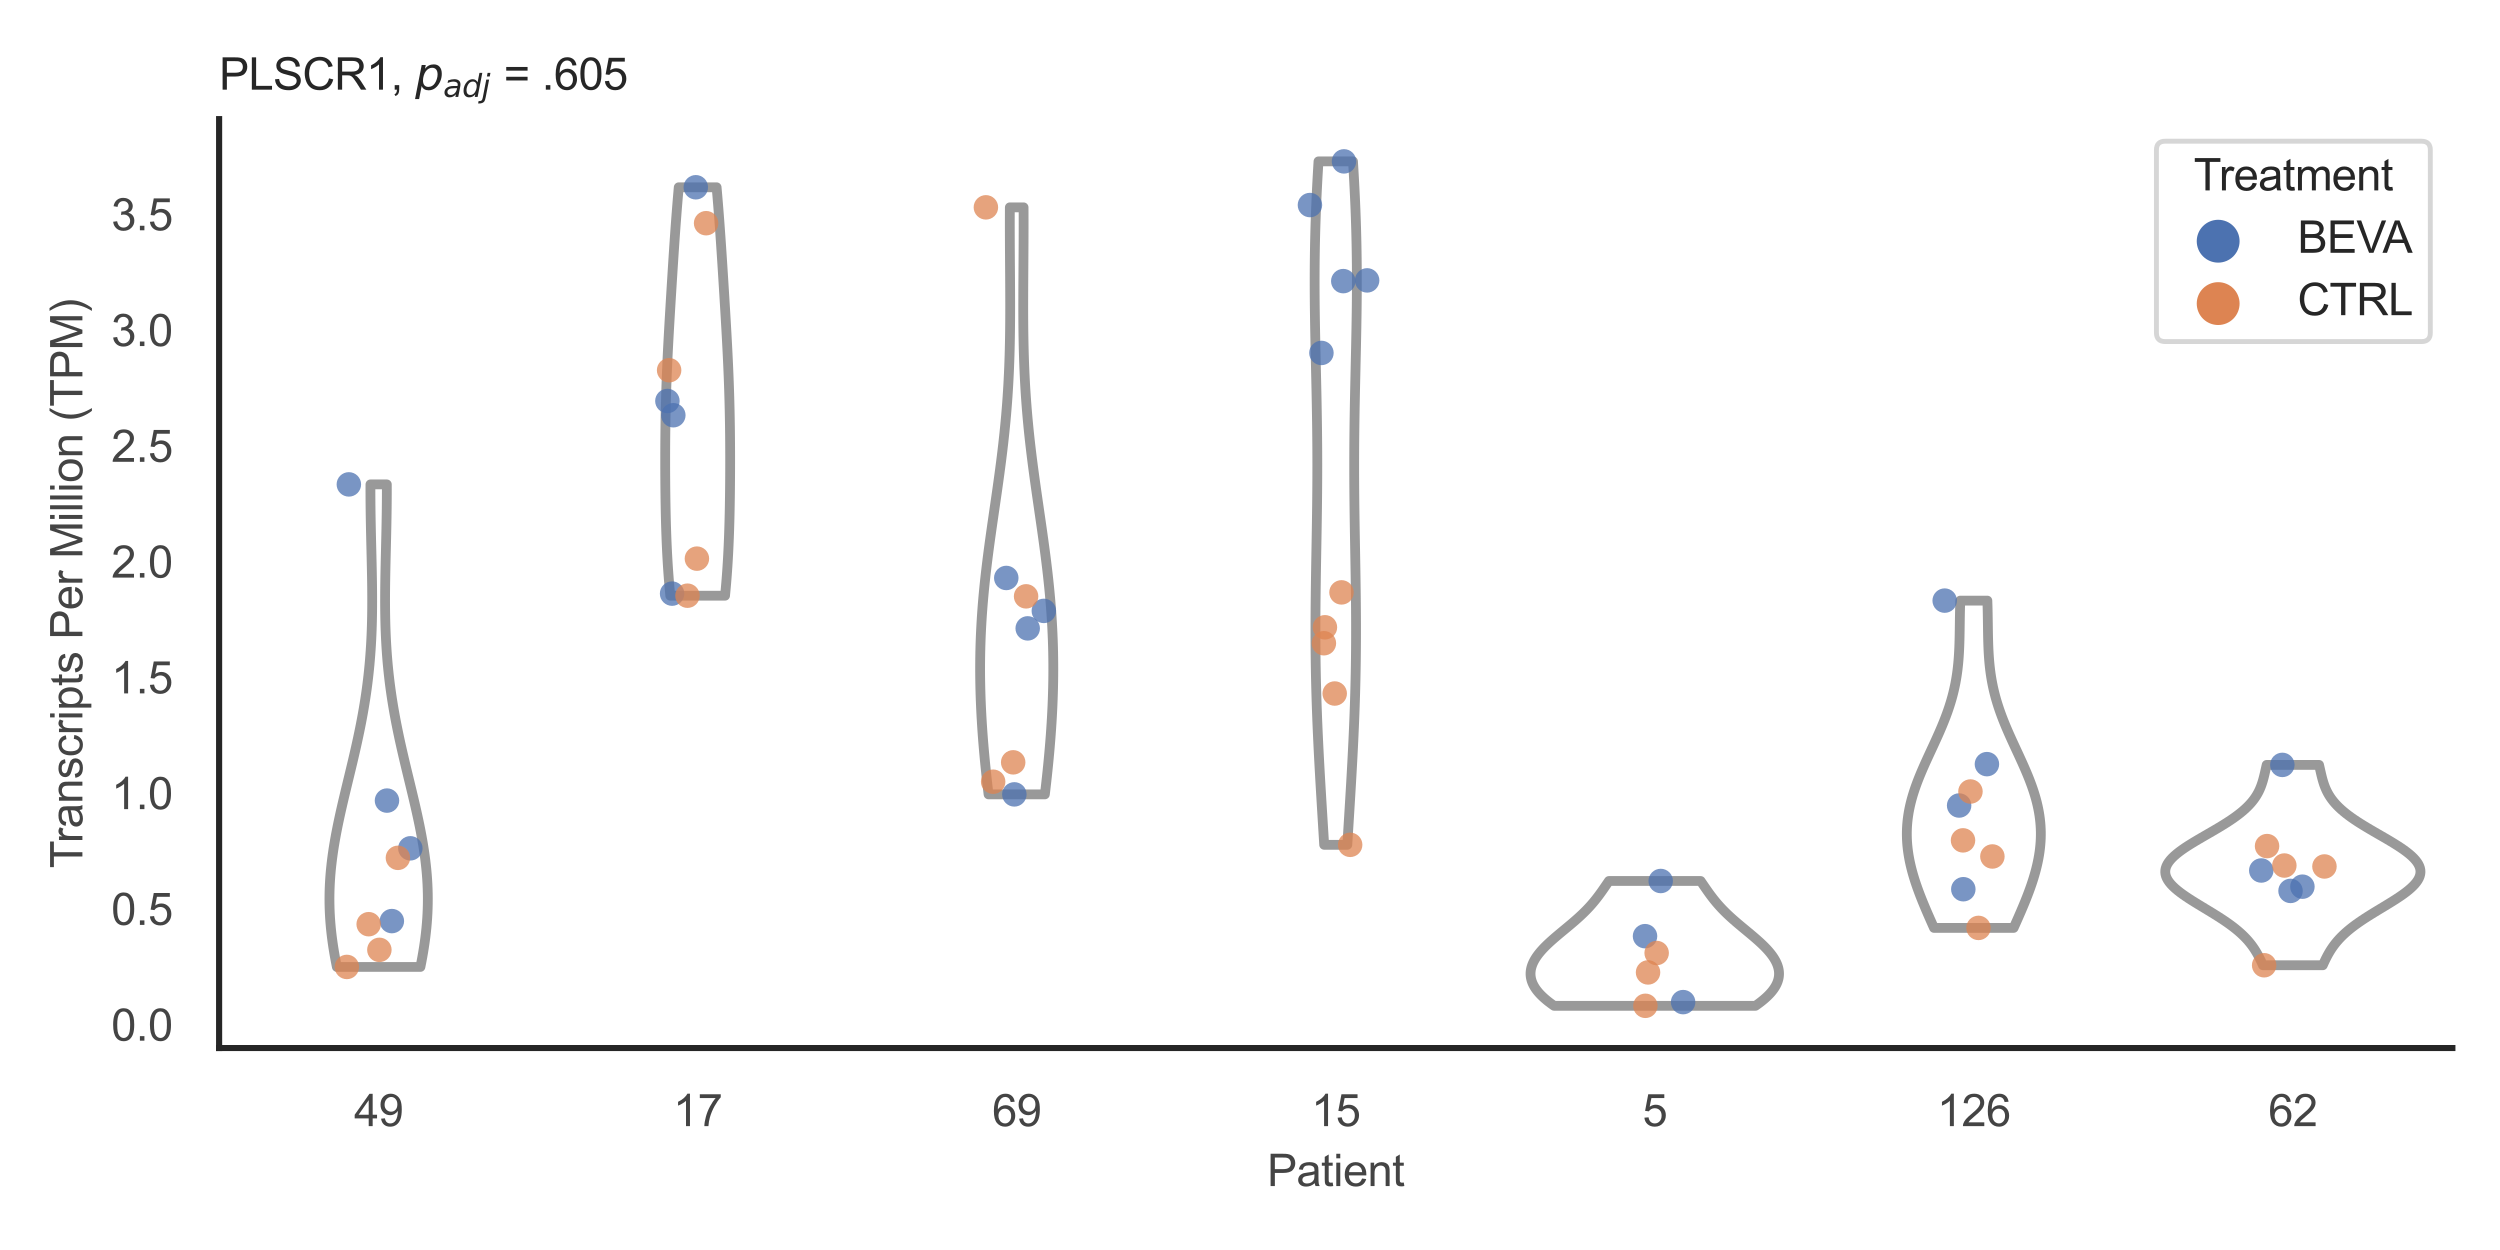 <?xml version="1.0" encoding="utf-8" standalone="no"?>
<!DOCTYPE svg PUBLIC "-//W3C//DTD SVG 1.1//EN"
  "http://www.w3.org/Graphics/SVG/1.1/DTD/svg11.dtd">
<svg xmlns:xlink="http://www.w3.org/1999/xlink" width="510.236pt" height="255.118pt" viewBox="0 0 510.236 255.118" xmlns="http://www.w3.org/2000/svg" version="1.1">
 <defs>
  <style type="text/css">*{stroke-linejoin: round; stroke-linecap: butt}</style>
 </defs>
 <g id="figure_1">
  <g id="patch_1">
   <path d="M 0 255.118 
L 510.236 255.118 
L 510.236 0 
L 0 0 
z
" style="fill: #ffffff"/>
  </g>
  <g id="axes_1">
   <g id="patch_2">
    <path d="M 44.72 213.898 
L 500.516 213.898 
L 500.516 24.32 
L 44.72 24.32 
z
" style="fill: #ffffff"/>
   </g>
   <g id="matplotlib.axis_1">
    <g id="xtick_1">
     <g id="text_1">
      <!-- 49 -->
      <g style="fill: #444444" transform="translate(72.272 229.84)scale(0.09 -0.09)">
       <defs>
        <path id="ArialMT-34" d="M 2069 0 
L 2069 1097 
L 81 1097 
L 81 1613 
L 2172 4581 
L 2631 4581 
L 2631 1613 
L 3250 1613 
L 3250 1097 
L 2631 1097 
L 2631 0 
L 2069 0 
z
M 2069 1613 
L 2069 3678 
L 634 1613 
L 2069 1613 
z
" transform="scale(0.016)"/>
        <path id="ArialMT-39" d="M 350 1059 
L 891 1109 
Q 959 728 1153 556 
Q 1347 384 1650 384 
Q 1909 384 2104 503 
Q 2300 622 2425 820 
Q 2550 1019 2634 1356 
Q 2719 1694 2719 2044 
Q 2719 2081 2716 2156 
Q 2547 1888 2255 1720 
Q 1963 1553 1622 1553 
Q 1053 1553 659 1965 
Q 266 2378 266 3053 
Q 266 3750 677 4175 
Q 1088 4600 1706 4600 
Q 2153 4600 2523 4359 
Q 2894 4119 3086 3673 
Q 3278 3228 3278 2384 
Q 3278 1506 3087 986 
Q 2897 466 2520 194 
Q 2144 -78 1638 -78 
Q 1100 -78 759 220 
Q 419 519 350 1059 
z
M 2653 3081 
Q 2653 3566 2395 3850 
Q 2138 4134 1775 4134 
Q 1400 4134 1122 3828 
Q 844 3522 844 3034 
Q 844 2597 1108 2323 
Q 1372 2050 1759 2050 
Q 2150 2050 2401 2323 
Q 2653 2597 2653 3081 
z
" transform="scale(0.016)"/>
       </defs>
       <use xlink:href="#ArialMT-34"/>
       <use xlink:href="#ArialMT-39" x="55.615"/>
      </g>
     </g>
    </g>
    <g id="xtick_2">
     <g id="text_2">
      <!-- 17 -->
      <g style="fill: #444444" transform="translate(137.386 229.84)scale(0.09 -0.09)">
       <defs>
        <path id="ArialMT-31" d="M 2384 0 
L 1822 0 
L 1822 3584 
Q 1619 3391 1289 3197 
Q 959 3003 697 2906 
L 697 3450 
Q 1169 3672 1522 3987 
Q 1875 4303 2022 4600 
L 2384 4600 
L 2384 0 
z
" transform="scale(0.016)"/>
        <path id="ArialMT-37" d="M 303 3981 
L 303 4522 
L 3269 4522 
L 3269 4084 
Q 2831 3619 2401 2847 
Q 1972 2075 1738 1259 
Q 1569 684 1522 0 
L 944 0 
Q 953 541 1156 1306 
Q 1359 2072 1739 2783 
Q 2119 3494 2547 3981 
L 303 3981 
z
" transform="scale(0.016)"/>
       </defs>
       <use xlink:href="#ArialMT-31"/>
       <use xlink:href="#ArialMT-37" x="55.615"/>
      </g>
     </g>
    </g>
    <g id="xtick_3">
     <g id="text_3">
      <!-- 69 -->
      <g style="fill: #444444" transform="translate(202.5 229.84)scale(0.09 -0.09)">
       <defs>
        <path id="ArialMT-36" d="M 3184 3459 
L 2625 3416 
Q 2550 3747 2413 3897 
Q 2184 4138 1850 4138 
Q 1581 4138 1378 3988 
Q 1113 3794 959 3422 
Q 806 3050 800 2363 
Q 1003 2672 1297 2822 
Q 1591 2972 1913 2972 
Q 2475 2972 2870 2558 
Q 3266 2144 3266 1488 
Q 3266 1056 3080 686 
Q 2894 316 2569 119 
Q 2244 -78 1831 -78 
Q 1128 -78 684 439 
Q 241 956 241 2144 
Q 241 3472 731 4075 
Q 1159 4600 1884 4600 
Q 2425 4600 2770 4297 
Q 3116 3994 3184 3459 
z
M 888 1484 
Q 888 1194 1011 928 
Q 1134 663 1356 523 
Q 1578 384 1822 384 
Q 2178 384 2434 671 
Q 2691 959 2691 1453 
Q 2691 1928 2437 2201 
Q 2184 2475 1800 2475 
Q 1419 2475 1153 2201 
Q 888 1928 888 1484 
z
" transform="scale(0.016)"/>
       </defs>
       <use xlink:href="#ArialMT-36"/>
       <use xlink:href="#ArialMT-39" x="55.615"/>
      </g>
     </g>
    </g>
    <g id="xtick_4">
     <g id="text_4">
      <!-- 15 -->
      <g style="fill: #444444" transform="translate(267.613 229.84)scale(0.09 -0.09)">
       <defs>
        <path id="ArialMT-35" d="M 266 1200 
L 856 1250 
Q 922 819 1161 601 
Q 1400 384 1738 384 
Q 2144 384 2425 690 
Q 2706 997 2706 1503 
Q 2706 1984 2436 2262 
Q 2166 2541 1728 2541 
Q 1456 2541 1237 2417 
Q 1019 2294 894 2097 
L 366 2166 
L 809 4519 
L 3088 4519 
L 3088 3981 
L 1259 3981 
L 1013 2750 
Q 1425 3038 1878 3038 
Q 2478 3038 2890 2622 
Q 3303 2206 3303 1553 
Q 3303 931 2941 478 
Q 2500 -78 1738 -78 
Q 1113 -78 717 272 
Q 322 622 266 1200 
z
" transform="scale(0.016)"/>
       </defs>
       <use xlink:href="#ArialMT-31"/>
       <use xlink:href="#ArialMT-35" x="55.615"/>
      </g>
     </g>
    </g>
    <g id="xtick_5">
     <g id="text_5">
      <!-- 5 -->
      <g style="fill: #444444" transform="translate(335.229 229.84)scale(0.09 -0.09)">
       <use xlink:href="#ArialMT-35"/>
      </g>
     </g>
    </g>
    <g id="xtick_6">
     <g id="text_6">
      <!-- 126 -->
      <g style="fill: #444444" transform="translate(395.338 229.84)scale(0.09 -0.09)">
       <defs>
        <path id="ArialMT-32" d="M 3222 541 
L 3222 0 
L 194 0 
Q 188 203 259 391 
Q 375 700 629 1000 
Q 884 1300 1366 1694 
Q 2113 2306 2375 2664 
Q 2638 3022 2638 3341 
Q 2638 3675 2398 3904 
Q 2159 4134 1775 4134 
Q 1369 4134 1125 3890 
Q 881 3647 878 3216 
L 300 3275 
Q 359 3922 746 4261 
Q 1134 4600 1788 4600 
Q 2447 4600 2831 4234 
Q 3216 3869 3216 3328 
Q 3216 3053 3103 2787 
Q 2991 2522 2730 2228 
Q 2469 1934 1863 1422 
Q 1356 997 1212 845 
Q 1069 694 975 541 
L 3222 541 
z
" transform="scale(0.016)"/>
       </defs>
       <use xlink:href="#ArialMT-31"/>
       <use xlink:href="#ArialMT-32" x="55.615"/>
       <use xlink:href="#ArialMT-36" x="111.23"/>
      </g>
     </g>
    </g>
    <g id="xtick_7">
     <g id="text_7">
      <!-- 62 -->
      <g style="fill: #444444" transform="translate(462.955 229.84)scale(0.09 -0.09)">
       <use xlink:href="#ArialMT-36"/>
       <use xlink:href="#ArialMT-32" x="55.615"/>
      </g>
     </g>
    </g>
    <g id="text_8">
     <!-- Patient -->
     <g style="fill: #444444" transform="translate(258.609 242.071)scale(0.09 -0.09)">
      <defs>
       <path id="ArialMT-50" d="M 494 0 
L 494 4581 
L 2222 4581 
Q 2678 4581 2919 4538 
Q 3256 4481 3484 4323 
Q 3713 4166 3852 3881 
Q 3991 3597 3991 3256 
Q 3991 2672 3619 2267 
Q 3247 1863 2275 1863 
L 1100 1863 
L 1100 0 
L 494 0 
z
M 1100 2403 
L 2284 2403 
Q 2872 2403 3119 2622 
Q 3366 2841 3366 3238 
Q 3366 3525 3220 3729 
Q 3075 3934 2838 4000 
Q 2684 4041 2272 4041 
L 1100 4041 
L 1100 2403 
z
" transform="scale(0.016)"/>
       <path id="ArialMT-61" d="M 2588 409 
Q 2275 144 1986 34 
Q 1697 -75 1366 -75 
Q 819 -75 525 192 
Q 231 459 231 875 
Q 231 1119 342 1320 
Q 453 1522 633 1644 
Q 813 1766 1038 1828 
Q 1203 1872 1538 1913 
Q 2219 1994 2541 2106 
Q 2544 2222 2544 2253 
Q 2544 2597 2384 2738 
Q 2169 2928 1744 2928 
Q 1347 2928 1158 2789 
Q 969 2650 878 2297 
L 328 2372 
Q 403 2725 575 2942 
Q 747 3159 1072 3276 
Q 1397 3394 1825 3394 
Q 2250 3394 2515 3294 
Q 2781 3194 2906 3042 
Q 3031 2891 3081 2659 
Q 3109 2516 3109 2141 
L 3109 1391 
Q 3109 606 3145 398 
Q 3181 191 3288 0 
L 2700 0 
Q 2613 175 2588 409 
z
M 2541 1666 
Q 2234 1541 1622 1453 
Q 1275 1403 1131 1340 
Q 988 1278 909 1158 
Q 831 1038 831 891 
Q 831 666 1001 516 
Q 1172 366 1500 366 
Q 1825 366 2078 508 
Q 2331 650 2450 897 
Q 2541 1088 2541 1459 
L 2541 1666 
z
" transform="scale(0.016)"/>
       <path id="ArialMT-74" d="M 1650 503 
L 1731 6 
Q 1494 -44 1306 -44 
Q 1000 -44 831 53 
Q 663 150 594 308 
Q 525 466 525 972 
L 525 2881 
L 113 2881 
L 113 3319 
L 525 3319 
L 525 4141 
L 1084 4478 
L 1084 3319 
L 1650 3319 
L 1650 2881 
L 1084 2881 
L 1084 941 
Q 1084 700 1114 631 
Q 1144 563 1211 522 
Q 1278 481 1403 481 
Q 1497 481 1650 503 
z
" transform="scale(0.016)"/>
       <path id="ArialMT-69" d="M 425 3934 
L 425 4581 
L 988 4581 
L 988 3934 
L 425 3934 
z
M 425 0 
L 425 3319 
L 988 3319 
L 988 0 
L 425 0 
z
" transform="scale(0.016)"/>
       <path id="ArialMT-65" d="M 2694 1069 
L 3275 997 
Q 3138 488 2766 206 
Q 2394 -75 1816 -75 
Q 1088 -75 661 373 
Q 234 822 234 1631 
Q 234 2469 665 2931 
Q 1097 3394 1784 3394 
Q 2450 3394 2872 2941 
Q 3294 2488 3294 1666 
Q 3294 1616 3291 1516 
L 816 1516 
Q 847 969 1125 678 
Q 1403 388 1819 388 
Q 2128 388 2347 550 
Q 2566 713 2694 1069 
z
M 847 1978 
L 2700 1978 
Q 2663 2397 2488 2606 
Q 2219 2931 1791 2931 
Q 1403 2931 1139 2672 
Q 875 2413 847 1978 
z
" transform="scale(0.016)"/>
       <path id="ArialMT-6e" d="M 422 0 
L 422 3319 
L 928 3319 
L 928 2847 
Q 1294 3394 1984 3394 
Q 2284 3394 2536 3286 
Q 2788 3178 2913 3003 
Q 3038 2828 3088 2588 
Q 3119 2431 3119 2041 
L 3119 0 
L 2556 0 
L 2556 2019 
Q 2556 2363 2490 2533 
Q 2425 2703 2258 2804 
Q 2091 2906 1866 2906 
Q 1506 2906 1245 2678 
Q 984 2450 984 1813 
L 984 0 
L 422 0 
z
" transform="scale(0.016)"/>
      </defs>
      <use xlink:href="#ArialMT-50"/>
      <use xlink:href="#ArialMT-61" x="66.699"/>
      <use xlink:href="#ArialMT-74" x="122.314"/>
      <use xlink:href="#ArialMT-69" x="150.098"/>
      <use xlink:href="#ArialMT-65" x="172.314"/>
      <use xlink:href="#ArialMT-6e" x="227.93"/>
      <use xlink:href="#ArialMT-74" x="283.545"/>
     </g>
    </g>
   </g>
   <g id="matplotlib.axis_2">
    <g id="ytick_1">
     <g id="text_9">
      <!-- 0.0 -->
      <g style="fill: #444444" transform="translate(22.71 212.395)scale(0.09 -0.09)">
       <defs>
        <path id="ArialMT-30" d="M 266 2259 
Q 266 3072 433 3567 
Q 600 4063 929 4331 
Q 1259 4600 1759 4600 
Q 2128 4600 2406 4451 
Q 2684 4303 2865 4023 
Q 3047 3744 3150 3342 
Q 3253 2941 3253 2259 
Q 3253 1453 3087 958 
Q 2922 463 2592 192 
Q 2263 -78 1759 -78 
Q 1097 -78 719 397 
Q 266 969 266 2259 
z
M 844 2259 
Q 844 1131 1108 757 
Q 1372 384 1759 384 
Q 2147 384 2411 759 
Q 2675 1134 2675 2259 
Q 2675 3391 2411 3762 
Q 2147 4134 1753 4134 
Q 1366 4134 1134 3806 
Q 844 3388 844 2259 
z
" transform="scale(0.016)"/>
        <path id="ArialMT-2e" d="M 581 0 
L 581 641 
L 1222 641 
L 1222 0 
L 581 0 
z
" transform="scale(0.016)"/>
       </defs>
       <use xlink:href="#ArialMT-30"/>
       <use xlink:href="#ArialMT-2e" x="55.615"/>
       <use xlink:href="#ArialMT-30" x="83.398"/>
      </g>
     </g>
    </g>
    <g id="ytick_2">
     <g id="text_10">
      <!-- 0.5 -->
      <g style="fill: #444444" transform="translate(22.71 188.767)scale(0.09 -0.09)">
       <use xlink:href="#ArialMT-30"/>
       <use xlink:href="#ArialMT-2e" x="55.615"/>
       <use xlink:href="#ArialMT-35" x="83.398"/>
      </g>
     </g>
    </g>
    <g id="ytick_3">
     <g id="text_11">
      <!-- 1.0 -->
      <g style="fill: #444444" transform="translate(22.71 165.14)scale(0.09 -0.09)">
       <use xlink:href="#ArialMT-31"/>
       <use xlink:href="#ArialMT-2e" x="55.615"/>
       <use xlink:href="#ArialMT-30" x="83.398"/>
      </g>
     </g>
    </g>
    <g id="ytick_4">
     <g id="text_12">
      <!-- 1.5 -->
      <g style="fill: #444444" transform="translate(22.71 141.512)scale(0.09 -0.09)">
       <use xlink:href="#ArialMT-31"/>
       <use xlink:href="#ArialMT-2e" x="55.615"/>
       <use xlink:href="#ArialMT-35" x="83.398"/>
      </g>
     </g>
    </g>
    <g id="ytick_5">
     <g id="text_13">
      <!-- 2.0 -->
      <g style="fill: #444444" transform="translate(22.71 117.884)scale(0.09 -0.09)">
       <use xlink:href="#ArialMT-32"/>
       <use xlink:href="#ArialMT-2e" x="55.615"/>
       <use xlink:href="#ArialMT-30" x="83.398"/>
      </g>
     </g>
    </g>
    <g id="ytick_6">
     <g id="text_14">
      <!-- 2.5 -->
      <g style="fill: #444444" transform="translate(22.71 94.257)scale(0.09 -0.09)">
       <use xlink:href="#ArialMT-32"/>
       <use xlink:href="#ArialMT-2e" x="55.615"/>
       <use xlink:href="#ArialMT-35" x="83.398"/>
      </g>
     </g>
    </g>
    <g id="ytick_7">
     <g id="text_15">
      <!-- 3.0 -->
      <g style="fill: #444444" transform="translate(22.71 70.629)scale(0.09 -0.09)">
       <defs>
        <path id="ArialMT-33" d="M 269 1209 
L 831 1284 
Q 928 806 1161 595 
Q 1394 384 1728 384 
Q 2125 384 2398 659 
Q 2672 934 2672 1341 
Q 2672 1728 2419 1979 
Q 2166 2231 1775 2231 
Q 1616 2231 1378 2169 
L 1441 2663 
Q 1497 2656 1531 2656 
Q 1891 2656 2178 2843 
Q 2466 3031 2466 3422 
Q 2466 3731 2256 3934 
Q 2047 4138 1716 4138 
Q 1388 4138 1169 3931 
Q 950 3725 888 3313 
L 325 3413 
Q 428 3978 793 4289 
Q 1159 4600 1703 4600 
Q 2078 4600 2393 4439 
Q 2709 4278 2876 4000 
Q 3044 3722 3044 3409 
Q 3044 3113 2884 2869 
Q 2725 2625 2413 2481 
Q 2819 2388 3044 2092 
Q 3269 1797 3269 1353 
Q 3269 753 2831 336 
Q 2394 -81 1725 -81 
Q 1122 -81 723 278 
Q 325 638 269 1209 
z
" transform="scale(0.016)"/>
       </defs>
       <use xlink:href="#ArialMT-33"/>
       <use xlink:href="#ArialMT-2e" x="55.615"/>
       <use xlink:href="#ArialMT-30" x="83.398"/>
      </g>
     </g>
    </g>
    <g id="ytick_8">
     <g id="text_16">
      <!-- 3.5 -->
      <g style="fill: #444444" transform="translate(22.71 47.001)scale(0.09 -0.09)">
       <use xlink:href="#ArialMT-33"/>
       <use xlink:href="#ArialMT-2e" x="55.615"/>
       <use xlink:href="#ArialMT-35" x="83.398"/>
      </g>
     </g>
    </g>
    <g id="text_17">
     <!-- Transcripts Per Million (TPM) -->
     <g style="fill: #444444" transform="translate(16.816 177.194)rotate(-90)scale(0.09 -0.09)">
      <defs>
       <path id="ArialMT-54" d="M 1659 0 
L 1659 4041 
L 150 4041 
L 150 4581 
L 3781 4581 
L 3781 4041 
L 2266 4041 
L 2266 0 
L 1659 0 
z
" transform="scale(0.016)"/>
       <path id="ArialMT-72" d="M 416 0 
L 416 3319 
L 922 3319 
L 922 2816 
Q 1116 3169 1280 3281 
Q 1444 3394 1641 3394 
Q 1925 3394 2219 3213 
L 2025 2691 
Q 1819 2813 1613 2813 
Q 1428 2813 1281 2702 
Q 1134 2591 1072 2394 
Q 978 2094 978 1738 
L 978 0 
L 416 0 
z
" transform="scale(0.016)"/>
       <path id="ArialMT-73" d="M 197 991 
L 753 1078 
Q 800 744 1014 566 
Q 1228 388 1613 388 
Q 2000 388 2187 545 
Q 2375 703 2375 916 
Q 2375 1106 2209 1216 
Q 2094 1291 1634 1406 
Q 1016 1563 777 1677 
Q 538 1791 414 1992 
Q 291 2194 291 2438 
Q 291 2659 392 2848 
Q 494 3038 669 3163 
Q 800 3259 1026 3326 
Q 1253 3394 1513 3394 
Q 1903 3394 2198 3281 
Q 2494 3169 2634 2976 
Q 2775 2784 2828 2463 
L 2278 2388 
Q 2241 2644 2061 2787 
Q 1881 2931 1553 2931 
Q 1166 2931 1000 2803 
Q 834 2675 834 2503 
Q 834 2394 903 2306 
Q 972 2216 1119 2156 
Q 1203 2125 1616 2013 
Q 2213 1853 2448 1751 
Q 2684 1650 2818 1456 
Q 2953 1263 2953 975 
Q 2953 694 2789 445 
Q 2625 197 2315 61 
Q 2006 -75 1616 -75 
Q 969 -75 630 194 
Q 291 463 197 991 
z
" transform="scale(0.016)"/>
       <path id="ArialMT-63" d="M 2588 1216 
L 3141 1144 
Q 3050 572 2676 248 
Q 2303 -75 1759 -75 
Q 1078 -75 664 370 
Q 250 816 250 1647 
Q 250 2184 428 2587 
Q 606 2991 970 3192 
Q 1334 3394 1763 3394 
Q 2303 3394 2647 3120 
Q 2991 2847 3088 2344 
L 2541 2259 
Q 2463 2594 2264 2762 
Q 2066 2931 1784 2931 
Q 1359 2931 1093 2626 
Q 828 2322 828 1663 
Q 828 994 1084 691 
Q 1341 388 1753 388 
Q 2084 388 2306 591 
Q 2528 794 2588 1216 
z
" transform="scale(0.016)"/>
       <path id="ArialMT-70" d="M 422 -1272 
L 422 3319 
L 934 3319 
L 934 2888 
Q 1116 3141 1344 3267 
Q 1572 3394 1897 3394 
Q 2322 3394 2647 3175 
Q 2972 2956 3137 2557 
Q 3303 2159 3303 1684 
Q 3303 1175 3120 767 
Q 2938 359 2589 142 
Q 2241 -75 1856 -75 
Q 1575 -75 1351 44 
Q 1128 163 984 344 
L 984 -1272 
L 422 -1272 
z
M 931 1641 
Q 931 1000 1190 694 
Q 1450 388 1819 388 
Q 2194 388 2461 705 
Q 2728 1022 2728 1688 
Q 2728 2322 2467 2637 
Q 2206 2953 1844 2953 
Q 1484 2953 1207 2617 
Q 931 2281 931 1641 
z
" transform="scale(0.016)"/>
       <path id="ArialMT-20" transform="scale(0.016)"/>
       <path id="ArialMT-4d" d="M 475 0 
L 475 4581 
L 1388 4581 
L 2472 1338 
Q 2622 884 2691 659 
Q 2769 909 2934 1394 
L 4031 4581 
L 4847 4581 
L 4847 0 
L 4263 0 
L 4263 3834 
L 2931 0 
L 2384 0 
L 1059 3900 
L 1059 0 
L 475 0 
z
" transform="scale(0.016)"/>
       <path id="ArialMT-6c" d="M 409 0 
L 409 4581 
L 972 4581 
L 972 0 
L 409 0 
z
" transform="scale(0.016)"/>
       <path id="ArialMT-6f" d="M 213 1659 
Q 213 2581 725 3025 
Q 1153 3394 1769 3394 
Q 2453 3394 2887 2945 
Q 3322 2497 3322 1706 
Q 3322 1066 3130 698 
Q 2938 331 2570 128 
Q 2203 -75 1769 -75 
Q 1072 -75 642 372 
Q 213 819 213 1659 
z
M 791 1659 
Q 791 1022 1069 705 
Q 1347 388 1769 388 
Q 2188 388 2466 706 
Q 2744 1025 2744 1678 
Q 2744 2294 2464 2611 
Q 2184 2928 1769 2928 
Q 1347 2928 1069 2612 
Q 791 2297 791 1659 
z
" transform="scale(0.016)"/>
       <path id="ArialMT-28" d="M 1497 -1347 
Q 1031 -759 709 28 
Q 388 816 388 1659 
Q 388 2403 628 3084 
Q 909 3875 1497 4659 
L 1900 4659 
Q 1522 4009 1400 3731 
Q 1209 3300 1100 2831 
Q 966 2247 966 1656 
Q 966 153 1900 -1347 
L 1497 -1347 
z
" transform="scale(0.016)"/>
       <path id="ArialMT-29" d="M 791 -1347 
L 388 -1347 
Q 1322 153 1322 1656 
Q 1322 2244 1188 2822 
Q 1081 3291 891 3722 
Q 769 4003 388 4659 
L 791 4659 
Q 1378 3875 1659 3084 
Q 1900 2403 1900 1659 
Q 1900 816 1576 28 
Q 1253 -759 791 -1347 
z
" transform="scale(0.016)"/>
      </defs>
      <use xlink:href="#ArialMT-54"/>
      <use xlink:href="#ArialMT-72" x="57.334"/>
      <use xlink:href="#ArialMT-61" x="90.635"/>
      <use xlink:href="#ArialMT-6e" x="146.25"/>
      <use xlink:href="#ArialMT-73" x="201.865"/>
      <use xlink:href="#ArialMT-63" x="251.865"/>
      <use xlink:href="#ArialMT-72" x="301.865"/>
      <use xlink:href="#ArialMT-69" x="335.166"/>
      <use xlink:href="#ArialMT-70" x="357.383"/>
      <use xlink:href="#ArialMT-74" x="412.998"/>
      <use xlink:href="#ArialMT-73" x="440.781"/>
      <use xlink:href="#ArialMT-20" x="490.781"/>
      <use xlink:href="#ArialMT-50" x="518.564"/>
      <use xlink:href="#ArialMT-65" x="585.264"/>
      <use xlink:href="#ArialMT-72" x="640.879"/>
      <use xlink:href="#ArialMT-20" x="674.18"/>
      <use xlink:href="#ArialMT-4d" x="701.963"/>
      <use xlink:href="#ArialMT-69" x="785.264"/>
      <use xlink:href="#ArialMT-6c" x="807.48"/>
      <use xlink:href="#ArialMT-6c" x="829.697"/>
      <use xlink:href="#ArialMT-69" x="851.914"/>
      <use xlink:href="#ArialMT-6f" x="874.131"/>
      <use xlink:href="#ArialMT-6e" x="929.746"/>
      <use xlink:href="#ArialMT-20" x="985.361"/>
      <use xlink:href="#ArialMT-28" x="1013.145"/>
      <use xlink:href="#ArialMT-54" x="1046.445"/>
      <use xlink:href="#ArialMT-50" x="1107.529"/>
      <use xlink:href="#ArialMT-4d" x="1174.229"/>
      <use xlink:href="#ArialMT-29" x="1257.529"/>
     </g>
    </g>
   </g>
   <g id="PolyCollection_1">
    <defs>
     <path id="mc38669cff6" d="M 85.805 -57.772 
L 68.749 -57.772 
L 68.552 -58.766 
L 68.366 -59.761 
L 68.193 -60.756 
L 68.031 -61.751 
L 67.883 -62.746 
L 67.75 -63.74 
L 67.63 -64.735 
L 67.526 -65.73 
L 67.438 -66.725 
L 67.365 -67.72 
L 67.309 -68.714 
L 67.269 -69.709 
L 67.245 -70.704 
L 67.238 -71.699 
L 67.248 -72.694 
L 67.274 -73.688 
L 67.316 -74.683 
L 67.374 -75.678 
L 67.448 -76.673 
L 67.537 -77.668 
L 67.641 -78.662 
L 67.759 -79.657 
L 67.891 -80.652 
L 68.035 -81.647 
L 68.192 -82.641 
L 68.361 -83.636 
L 68.54 -84.631 
L 68.73 -85.626 
L 68.928 -86.621 
L 69.135 -87.615 
L 69.349 -88.61 
L 69.57 -89.605 
L 69.796 -90.6 
L 70.027 -91.595 
L 70.262 -92.589 
L 70.499 -93.584 
L 70.739 -94.579 
L 70.98 -95.574 
L 71.221 -96.569 
L 71.462 -97.563 
L 71.701 -98.558 
L 71.939 -99.553 
L 72.173 -100.548 
L 72.404 -101.543 
L 72.631 -102.537 
L 72.853 -103.532 
L 73.069 -104.527 
L 73.28 -105.522 
L 73.484 -106.517 
L 73.682 -107.511 
L 73.872 -108.506 
L 74.054 -109.501 
L 74.229 -110.496 
L 74.395 -111.49 
L 74.553 -112.485 
L 74.702 -113.48 
L 74.843 -114.475 
L 74.974 -115.47 
L 75.097 -116.464 
L 75.211 -117.459 
L 75.316 -118.454 
L 75.413 -119.449 
L 75.5 -120.444 
L 75.579 -121.438 
L 75.65 -122.433 
L 75.713 -123.428 
L 75.768 -124.423 
L 75.815 -125.418 
L 75.855 -126.412 
L 75.888 -127.407 
L 75.914 -128.402 
L 75.934 -129.397 
L 75.948 -130.392 
L 75.956 -131.386 
L 75.959 -132.381 
L 75.958 -133.376 
L 75.952 -134.371 
L 75.943 -135.366 
L 75.93 -136.36 
L 75.914 -137.355 
L 75.896 -138.35 
L 75.876 -139.345 
L 75.854 -140.339 
L 75.832 -141.334 
L 75.808 -142.329 
L 75.784 -143.324 
L 75.76 -144.319 
L 75.737 -145.313 
L 75.715 -146.308 
L 75.694 -147.303 
L 75.674 -148.298 
L 75.657 -149.293 
L 75.641 -150.287 
L 75.628 -151.282 
L 75.617 -152.277 
L 75.61 -153.272 
L 75.605 -154.267 
L 75.603 -155.261 
L 75.605 -156.256 
L 78.949 -156.256 
L 78.949 -156.256 
L 78.951 -155.261 
L 78.949 -154.267 
L 78.944 -153.272 
L 78.936 -152.277 
L 78.926 -151.282 
L 78.913 -150.287 
L 78.897 -149.293 
L 78.879 -148.298 
L 78.86 -147.303 
L 78.839 -146.308 
L 78.816 -145.313 
L 78.793 -144.319 
L 78.77 -143.324 
L 78.746 -142.329 
L 78.722 -141.334 
L 78.699 -140.339 
L 78.678 -139.345 
L 78.657 -138.35 
L 78.639 -137.355 
L 78.624 -136.36 
L 78.611 -135.366 
L 78.601 -134.371 
L 78.596 -133.376 
L 78.594 -132.381 
L 78.598 -131.386 
L 78.606 -130.392 
L 78.62 -129.397 
L 78.64 -128.402 
L 78.666 -127.407 
L 78.699 -126.412 
L 78.739 -125.418 
L 78.786 -124.423 
L 78.841 -123.428 
L 78.904 -122.433 
L 78.974 -121.438 
L 79.054 -120.444 
L 79.141 -119.449 
L 79.238 -118.454 
L 79.343 -117.459 
L 79.457 -116.464 
L 79.579 -115.47 
L 79.711 -114.475 
L 79.852 -113.48 
L 80.001 -112.485 
L 80.159 -111.49 
L 80.325 -110.496 
L 80.5 -109.501 
L 80.682 -108.506 
L 80.872 -107.511 
L 81.07 -106.517 
L 81.274 -105.522 
L 81.484 -104.527 
L 81.701 -103.532 
L 81.923 -102.537 
L 82.15 -101.543 
L 82.381 -100.548 
L 82.615 -99.553 
L 82.852 -98.558 
L 83.092 -97.563 
L 83.332 -96.569 
L 83.574 -95.574 
L 83.815 -94.579 
L 84.054 -93.584 
L 84.292 -92.589 
L 84.527 -91.595 
L 84.758 -90.6 
L 84.984 -89.605 
L 85.205 -88.61 
L 85.419 -87.615 
L 85.626 -86.621 
L 85.824 -85.626 
L 86.013 -84.631 
L 86.193 -83.636 
L 86.361 -82.641 
L 86.518 -81.647 
L 86.663 -80.652 
L 86.795 -79.657 
L 86.913 -78.662 
L 87.017 -77.668 
L 87.106 -76.673 
L 87.18 -75.678 
L 87.238 -74.683 
L 87.28 -73.688 
L 87.306 -72.694 
L 87.316 -71.699 
L 87.309 -70.704 
L 87.285 -69.709 
L 87.245 -68.714 
L 87.189 -67.72 
L 87.116 -66.725 
L 87.027 -65.73 
L 86.923 -64.735 
L 86.804 -63.74 
L 86.67 -62.746 
L 86.522 -61.751 
L 86.361 -60.756 
L 86.187 -59.761 
L 86.001 -58.766 
L 85.805 -57.772 
z
" style="stroke: #999999; stroke-width: 2"/>
    </defs>
    <g clip-path="url(#pb5ccaf8055)">
     <use xlink:href="#mc38669cff6" x="0" y="255.118" style="fill: #ffffff; stroke: #999999; stroke-width: 2"/>
    </g>
   </g>
   <g id="PolyCollection_2">
    <defs>
     <path id="m261f3ec2f3" d="M 147.98 -133.541 
L 136.801 -133.541 
L 136.721 -134.383 
L 136.644 -135.225 
L 136.571 -136.067 
L 136.502 -136.909 
L 136.437 -137.751 
L 136.376 -138.593 
L 136.319 -139.435 
L 136.266 -140.277 
L 136.216 -141.119 
L 136.169 -141.961 
L 136.127 -142.803 
L 136.087 -143.645 
L 136.05 -144.487 
L 136.017 -145.329 
L 135.986 -146.171 
L 135.958 -147.013 
L 135.932 -147.855 
L 135.908 -148.697 
L 135.887 -149.539 
L 135.868 -150.381 
L 135.851 -151.223 
L 135.836 -152.065 
L 135.822 -152.907 
L 135.81 -153.749 
L 135.799 -154.591 
L 135.79 -155.433 
L 135.782 -156.275 
L 135.776 -157.117 
L 135.77 -157.959 
L 135.766 -158.801 
L 135.763 -159.643 
L 135.762 -160.485 
L 135.761 -161.327 
L 135.762 -162.169 
L 135.764 -163.011 
L 135.768 -163.853 
L 135.773 -164.695 
L 135.779 -165.536 
L 135.787 -166.378 
L 135.796 -167.22 
L 135.807 -168.062 
L 135.819 -168.904 
L 135.833 -169.746 
L 135.849 -170.588 
L 135.867 -171.43 
L 135.886 -172.272 
L 135.907 -173.114 
L 135.93 -173.956 
L 135.955 -174.798 
L 135.982 -175.64 
L 136.01 -176.482 
L 136.04 -177.324 
L 136.072 -178.166 
L 136.106 -179.008 
L 136.142 -179.85 
L 136.179 -180.692 
L 136.217 -181.534 
L 136.257 -182.376 
L 136.298 -183.218 
L 136.341 -184.06 
L 136.385 -184.902 
L 136.43 -185.744 
L 136.476 -186.586 
L 136.523 -187.428 
L 136.57 -188.27 
L 136.619 -189.112 
L 136.668 -189.954 
L 136.718 -190.796 
L 136.768 -191.638 
L 136.818 -192.48 
L 136.869 -193.322 
L 136.92 -194.164 
L 136.972 -195.006 
L 137.024 -195.848 
L 137.076 -196.69 
L 137.128 -197.532 
L 137.181 -198.374 
L 137.234 -199.216 
L 137.287 -200.058 
L 137.341 -200.9 
L 137.395 -201.742 
L 137.45 -202.584 
L 137.505 -203.426 
L 137.561 -204.267 
L 137.617 -205.109 
L 137.675 -205.951 
L 137.733 -206.793 
L 137.792 -207.635 
L 137.852 -208.477 
L 137.914 -209.319 
L 137.976 -210.161 
L 138.04 -211.003 
L 138.105 -211.845 
L 138.172 -212.687 
L 138.24 -213.529 
L 138.309 -214.371 
L 138.38 -215.213 
L 138.453 -216.055 
L 138.527 -216.897 
L 146.254 -216.897 
L 146.254 -216.897 
L 146.328 -216.055 
L 146.401 -215.213 
L 146.472 -214.371 
L 146.541 -213.529 
L 146.609 -212.687 
L 146.676 -211.845 
L 146.741 -211.003 
L 146.805 -210.161 
L 146.868 -209.319 
L 146.929 -208.477 
L 146.989 -207.635 
L 147.048 -206.793 
L 147.107 -205.951 
L 147.164 -205.109 
L 147.22 -204.267 
L 147.276 -203.426 
L 147.331 -202.584 
L 147.386 -201.742 
L 147.44 -200.9 
L 147.494 -200.058 
L 147.547 -199.216 
L 147.6 -198.374 
L 147.653 -197.532 
L 147.705 -196.69 
L 147.757 -195.848 
L 147.809 -195.006 
L 147.861 -194.164 
L 147.912 -193.322 
L 147.963 -192.48 
L 148.014 -191.638 
L 148.064 -190.796 
L 148.113 -189.954 
L 148.162 -189.112 
L 148.211 -188.27 
L 148.258 -187.428 
L 148.305 -186.586 
L 148.351 -185.744 
L 148.396 -184.902 
L 148.44 -184.06 
L 148.483 -183.218 
L 148.524 -182.376 
L 148.564 -181.534 
L 148.603 -180.692 
L 148.64 -179.85 
L 148.675 -179.008 
L 148.709 -178.166 
L 148.741 -177.324 
L 148.771 -176.482 
L 148.8 -175.64 
L 148.826 -174.798 
L 148.851 -173.956 
L 148.874 -173.114 
L 148.895 -172.272 
L 148.915 -171.43 
L 148.932 -170.588 
L 148.948 -169.746 
L 148.962 -168.904 
L 148.975 -168.062 
L 148.985 -167.22 
L 148.995 -166.378 
L 149.002 -165.536 
L 149.009 -164.695 
L 149.013 -163.853 
L 149.017 -163.011 
L 149.019 -162.169 
L 149.02 -161.327 
L 149.019 -160.485 
L 149.018 -159.643 
L 149.015 -158.801 
L 149.011 -157.959 
L 149.006 -157.117 
L 148.999 -156.275 
L 148.991 -155.433 
L 148.982 -154.591 
L 148.971 -153.749 
L 148.959 -152.907 
L 148.946 -152.065 
L 148.93 -151.223 
L 148.913 -150.381 
L 148.894 -149.539 
L 148.873 -148.697 
L 148.849 -147.855 
L 148.824 -147.013 
L 148.796 -146.171 
L 148.765 -145.329 
L 148.731 -144.487 
L 148.694 -143.645 
L 148.655 -142.803 
L 148.612 -141.961 
L 148.565 -141.119 
L 148.516 -140.277 
L 148.462 -139.435 
L 148.405 -138.593 
L 148.344 -137.751 
L 148.279 -136.909 
L 148.21 -136.067 
L 148.137 -135.225 
L 148.061 -134.383 
L 147.98 -133.541 
z
" style="stroke: #999999; stroke-width: 2"/>
    </defs>
    <g clip-path="url(#pb5ccaf8055)">
     <use xlink:href="#m261f3ec2f3" x="0" y="255.118" style="fill: #ffffff; stroke: #999999; stroke-width: 2"/>
    </g>
   </g>
   <g id="PolyCollection_3">
    <defs>
     <path id="m630eef2537" d="M 213.253 -92.99 
L 201.756 -92.99 
L 201.614 -94.2 
L 201.475 -95.41 
L 201.342 -96.621 
L 201.213 -97.831 
L 201.089 -99.041 
L 200.972 -100.251 
L 200.86 -101.461 
L 200.754 -102.672 
L 200.654 -103.882 
L 200.561 -105.092 
L 200.475 -106.302 
L 200.396 -107.513 
L 200.324 -108.723 
L 200.26 -109.933 
L 200.203 -111.143 
L 200.154 -112.353 
L 200.114 -113.564 
L 200.081 -114.774 
L 200.058 -115.984 
L 200.042 -117.194 
L 200.036 -118.405 
L 200.039 -119.615 
L 200.05 -120.825 
L 200.071 -122.035 
L 200.101 -123.245 
L 200.14 -124.456 
L 200.188 -125.666 
L 200.246 -126.876 
L 200.313 -128.086 
L 200.388 -129.297 
L 200.473 -130.507 
L 200.566 -131.717 
L 200.668 -132.927 
L 200.779 -134.137 
L 200.897 -135.348 
L 201.022 -136.558 
L 201.155 -137.768 
L 201.295 -138.978 
L 201.441 -140.188 
L 201.592 -141.399 
L 201.749 -142.609 
L 201.91 -143.819 
L 202.076 -145.029 
L 202.245 -146.24 
L 202.416 -147.45 
L 202.59 -148.66 
L 202.765 -149.87 
L 202.94 -151.08 
L 203.116 -152.291 
L 203.291 -153.501 
L 203.465 -154.711 
L 203.636 -155.921 
L 203.805 -157.132 
L 203.971 -158.342 
L 204.133 -159.552 
L 204.291 -160.762 
L 204.443 -161.972 
L 204.591 -163.183 
L 204.733 -164.393 
L 204.868 -165.603 
L 204.998 -166.813 
L 205.12 -168.024 
L 205.236 -169.234 
L 205.345 -170.444 
L 205.446 -171.654 
L 205.541 -172.864 
L 205.628 -174.075 
L 205.707 -175.285 
L 205.78 -176.495 
L 205.845 -177.705 
L 205.904 -178.915 
L 205.956 -180.126 
L 206.001 -181.336 
L 206.041 -182.546 
L 206.074 -183.756 
L 206.102 -184.967 
L 206.124 -186.177 
L 206.142 -187.387 
L 206.155 -188.597 
L 206.164 -189.807 
L 206.17 -191.018 
L 206.172 -192.228 
L 206.172 -193.438 
L 206.169 -194.648 
L 206.165 -195.859 
L 206.158 -197.069 
L 206.151 -198.279 
L 206.143 -199.489 
L 206.135 -200.699 
L 206.126 -201.91 
L 206.119 -203.12 
L 206.111 -204.33 
L 206.105 -205.54 
L 206.1 -206.75 
L 206.097 -207.961 
L 206.095 -209.171 
L 206.095 -210.381 
L 206.098 -211.591 
L 206.102 -212.802 
L 208.906 -212.802 
L 208.906 -212.802 
L 208.911 -211.591 
L 208.913 -210.381 
L 208.914 -209.171 
L 208.912 -207.961 
L 208.908 -206.75 
L 208.904 -205.54 
L 208.897 -204.33 
L 208.89 -203.12 
L 208.882 -201.91 
L 208.874 -200.699 
L 208.866 -199.489 
L 208.858 -198.279 
L 208.85 -197.069 
L 208.844 -195.859 
L 208.84 -194.648 
L 208.837 -193.438 
L 208.836 -192.228 
L 208.839 -191.018 
L 208.844 -189.807 
L 208.854 -188.597 
L 208.867 -187.387 
L 208.885 -186.177 
L 208.907 -184.967 
L 208.935 -183.756 
L 208.968 -182.546 
L 209.007 -181.336 
L 209.053 -180.126 
L 209.105 -178.915 
L 209.163 -177.705 
L 209.229 -176.495 
L 209.301 -175.285 
L 209.381 -174.075 
L 209.468 -172.864 
L 209.562 -171.654 
L 209.664 -170.444 
L 209.773 -169.234 
L 209.888 -168.024 
L 210.011 -166.813 
L 210.14 -165.603 
L 210.276 -164.393 
L 210.418 -163.183 
L 210.565 -161.972 
L 210.718 -160.762 
L 210.876 -159.552 
L 211.038 -158.342 
L 211.204 -157.132 
L 211.373 -155.921 
L 211.544 -154.711 
L 211.718 -153.501 
L 211.893 -152.291 
L 212.068 -151.08 
L 212.244 -149.87 
L 212.419 -148.66 
L 212.593 -147.45 
L 212.764 -146.24 
L 212.933 -145.029 
L 213.098 -143.819 
L 213.26 -142.609 
L 213.417 -141.399 
L 213.568 -140.188 
L 213.714 -138.978 
L 213.854 -137.768 
L 213.986 -136.558 
L 214.112 -135.348 
L 214.23 -134.137 
L 214.34 -132.927 
L 214.442 -131.717 
L 214.536 -130.507 
L 214.62 -129.297 
L 214.696 -128.086 
L 214.763 -126.876 
L 214.82 -125.666 
L 214.869 -124.456 
L 214.908 -123.245 
L 214.938 -122.035 
L 214.958 -120.825 
L 214.97 -119.615 
L 214.973 -118.405 
L 214.966 -117.194 
L 214.951 -115.984 
L 214.927 -114.774 
L 214.895 -113.564 
L 214.855 -112.353 
L 214.806 -111.143 
L 214.749 -109.933 
L 214.685 -108.723 
L 214.613 -107.513 
L 214.534 -106.302 
L 214.448 -105.092 
L 214.355 -103.882 
L 214.255 -102.672 
L 214.149 -101.461 
L 214.037 -100.251 
L 213.919 -99.041 
L 213.796 -97.831 
L 213.667 -96.621 
L 213.533 -95.41 
L 213.395 -94.2 
L 213.253 -92.99 
z
" style="stroke: #999999; stroke-width: 2"/>
    </defs>
    <g clip-path="url(#pb5ccaf8055)">
     <use xlink:href="#m630eef2537" x="0" y="255.118" style="fill: #ffffff; stroke: #999999; stroke-width: 2"/>
    </g>
   </g>
   <g id="PolyCollection_4">
    <defs>
     <path id="m9ed425140c" d="M 274.979 -82.695 
L 270.258 -82.695 
L 270.171 -84.104 
L 270.083 -85.513 
L 269.996 -86.922 
L 269.909 -88.331 
L 269.822 -89.74 
L 269.736 -91.148 
L 269.651 -92.557 
L 269.567 -93.966 
L 269.484 -95.375 
L 269.403 -96.784 
L 269.324 -98.193 
L 269.247 -99.602 
L 269.173 -101.011 
L 269.101 -102.42 
L 269.032 -103.829 
L 268.967 -105.238 
L 268.905 -106.647 
L 268.846 -108.056 
L 268.792 -109.465 
L 268.741 -110.874 
L 268.695 -112.283 
L 268.653 -113.692 
L 268.615 -115.101 
L 268.582 -116.51 
L 268.553 -117.919 
L 268.529 -119.327 
L 268.509 -120.736 
L 268.494 -122.145 
L 268.484 -123.554 
L 268.477 -124.963 
L 268.475 -126.372 
L 268.476 -127.781 
L 268.482 -129.19 
L 268.49 -130.599 
L 268.502 -132.008 
L 268.517 -133.417 
L 268.534 -134.826 
L 268.554 -136.235 
L 268.575 -137.644 
L 268.598 -139.053 
L 268.621 -140.462 
L 268.646 -141.871 
L 268.67 -143.28 
L 268.695 -144.689 
L 268.719 -146.098 
L 268.742 -147.507 
L 268.763 -148.915 
L 268.783 -150.324 
L 268.801 -151.733 
L 268.817 -153.142 
L 268.83 -154.551 
L 268.841 -155.96 
L 268.849 -157.369 
L 268.853 -158.778 
L 268.855 -160.187 
L 268.853 -161.596 
L 268.848 -163.005 
L 268.839 -164.414 
L 268.827 -165.823 
L 268.813 -167.232 
L 268.795 -168.641 
L 268.774 -170.05 
L 268.751 -171.459 
L 268.726 -172.868 
L 268.699 -174.277 
L 268.67 -175.686 
L 268.64 -177.094 
L 268.608 -178.503 
L 268.577 -179.912 
L 268.545 -181.321 
L 268.513 -182.73 
L 268.483 -184.139 
L 268.453 -185.548 
L 268.425 -186.957 
L 268.399 -188.366 
L 268.376 -189.775 
L 268.356 -191.184 
L 268.338 -192.593 
L 268.325 -194.002 
L 268.315 -195.411 
L 268.31 -196.82 
L 268.309 -198.229 
L 268.314 -199.638 
L 268.323 -201.047 
L 268.337 -202.456 
L 268.357 -203.865 
L 268.382 -205.274 
L 268.413 -206.682 
L 268.449 -208.091 
L 268.491 -209.5 
L 268.539 -210.909 
L 268.591 -212.318 
L 268.65 -213.727 
L 268.713 -215.136 
L 268.781 -216.545 
L 268.854 -217.954 
L 268.931 -219.363 
L 269.013 -220.772 
L 269.098 -222.181 
L 276.138 -222.181 
L 276.138 -222.181 
L 276.224 -220.772 
L 276.305 -219.363 
L 276.382 -217.954 
L 276.455 -216.545 
L 276.523 -215.136 
L 276.587 -213.727 
L 276.645 -212.318 
L 276.698 -210.909 
L 276.745 -209.5 
L 276.787 -208.091 
L 276.823 -206.682 
L 276.854 -205.274 
L 276.879 -203.865 
L 276.899 -202.456 
L 276.914 -201.047 
L 276.923 -199.638 
L 276.927 -198.229 
L 276.926 -196.82 
L 276.921 -195.411 
L 276.911 -194.002 
L 276.898 -192.593 
L 276.881 -191.184 
L 276.86 -189.775 
L 276.837 -188.366 
L 276.811 -186.957 
L 276.783 -185.548 
L 276.754 -184.139 
L 276.723 -182.73 
L 276.691 -181.321 
L 276.66 -179.912 
L 276.628 -178.503 
L 276.597 -177.094 
L 276.566 -175.686 
L 276.537 -174.277 
L 276.51 -172.868 
L 276.485 -171.459 
L 276.462 -170.05 
L 276.441 -168.641 
L 276.424 -167.232 
L 276.409 -165.823 
L 276.397 -164.414 
L 276.389 -163.005 
L 276.384 -161.596 
L 276.382 -160.187 
L 276.383 -158.778 
L 276.388 -157.369 
L 276.395 -155.96 
L 276.406 -154.551 
L 276.419 -153.142 
L 276.435 -151.733 
L 276.453 -150.324 
L 276.473 -148.915 
L 276.495 -147.507 
L 276.518 -146.098 
L 276.542 -144.689 
L 276.566 -143.28 
L 276.591 -141.871 
L 276.615 -140.462 
L 276.639 -139.053 
L 276.661 -137.644 
L 276.683 -136.235 
L 276.702 -134.826 
L 276.719 -133.417 
L 276.734 -132.008 
L 276.746 -130.599 
L 276.755 -129.19 
L 276.76 -127.781 
L 276.761 -126.372 
L 276.759 -124.963 
L 276.753 -123.554 
L 276.742 -122.145 
L 276.727 -120.736 
L 276.707 -119.327 
L 276.683 -117.919 
L 276.654 -116.51 
L 276.621 -115.101 
L 276.583 -113.692 
L 276.541 -112.283 
L 276.495 -110.874 
L 276.444 -109.465 
L 276.39 -108.056 
L 276.331 -106.647 
L 276.269 -105.238 
L 276.204 -103.829 
L 276.135 -102.42 
L 276.063 -101.011 
L 275.989 -99.602 
L 275.912 -98.193 
L 275.833 -96.784 
L 275.752 -95.375 
L 275.67 -93.966 
L 275.586 -92.557 
L 275.5 -91.148 
L 275.414 -89.74 
L 275.327 -88.331 
L 275.24 -86.922 
L 275.153 -85.513 
L 275.066 -84.104 
L 274.979 -82.695 
z
" style="stroke: #999999; stroke-width: 2"/>
    </defs>
    <g clip-path="url(#pb5ccaf8055)">
     <use xlink:href="#m9ed425140c" x="0" y="255.118" style="fill: #ffffff; stroke: #999999; stroke-width: 2"/>
    </g>
   </g>
   <g id="PolyCollection_5">
    <defs>
     <path id="m511342cae5" d="M 358.282 -49.837 
L 317.182 -49.837 
L 316.818 -50.095 
L 316.466 -50.352 
L 316.128 -50.609 
L 315.802 -50.866 
L 315.491 -51.124 
L 315.193 -51.381 
L 314.91 -51.638 
L 314.641 -51.896 
L 314.386 -52.153 
L 314.147 -52.41 
L 313.923 -52.668 
L 313.714 -52.925 
L 313.52 -53.182 
L 313.341 -53.44 
L 313.178 -53.697 
L 313.03 -53.954 
L 312.897 -54.212 
L 312.779 -54.469 
L 312.677 -54.726 
L 312.59 -54.984 
L 312.517 -55.241 
L 312.46 -55.498 
L 312.417 -55.756 
L 312.389 -56.013 
L 312.375 -56.27 
L 312.376 -56.528 
L 312.391 -56.785 
L 312.42 -57.042 
L 312.463 -57.3 
L 312.52 -57.557 
L 312.59 -57.814 
L 312.674 -58.072 
L 312.771 -58.329 
L 312.88 -58.586 
L 313.003 -58.844 
L 313.138 -59.101 
L 313.286 -59.358 
L 313.445 -59.616 
L 313.616 -59.873 
L 313.799 -60.13 
L 313.992 -60.388 
L 314.197 -60.645 
L 314.411 -60.902 
L 314.636 -61.16 
L 314.87 -61.417 
L 315.113 -61.674 
L 315.365 -61.932 
L 315.625 -62.189 
L 315.892 -62.446 
L 316.167 -62.703 
L 316.447 -62.961 
L 316.734 -63.218 
L 317.026 -63.475 
L 317.322 -63.733 
L 317.623 -63.99 
L 317.927 -64.247 
L 318.233 -64.505 
L 318.541 -64.762 
L 318.851 -65.019 
L 319.162 -65.277 
L 319.473 -65.534 
L 319.783 -65.791 
L 320.092 -66.049 
L 320.399 -66.306 
L 320.704 -66.563 
L 321.006 -66.821 
L 321.305 -67.078 
L 321.6 -67.335 
L 321.891 -67.593 
L 322.178 -67.85 
L 322.459 -68.107 
L 322.736 -68.365 
L 323.006 -68.622 
L 323.272 -68.879 
L 323.531 -69.137 
L 323.785 -69.394 
L 324.032 -69.651 
L 324.274 -69.909 
L 324.51 -70.166 
L 324.74 -70.423 
L 324.964 -70.681 
L 325.183 -70.938 
L 325.397 -71.195 
L 325.605 -71.453 
L 325.809 -71.71 
L 326.009 -71.967 
L 326.205 -72.225 
L 326.396 -72.482 
L 326.585 -72.739 
L 326.771 -72.997 
L 326.954 -73.254 
L 327.135 -73.511 
L 327.314 -73.769 
L 327.491 -74.026 
L 327.668 -74.283 
L 327.845 -74.54 
L 328.021 -74.798 
L 328.197 -75.055 
L 328.373 -75.312 
L 347.091 -75.312 
L 347.091 -75.312 
L 347.267 -75.055 
L 347.443 -74.798 
L 347.619 -74.54 
L 347.795 -74.283 
L 347.972 -74.026 
L 348.15 -73.769 
L 348.329 -73.511 
L 348.51 -73.254 
L 348.693 -72.997 
L 348.879 -72.739 
L 349.067 -72.482 
L 349.259 -72.225 
L 349.455 -71.967 
L 349.654 -71.71 
L 349.858 -71.453 
L 350.067 -71.195 
L 350.281 -70.938 
L 350.499 -70.681 
L 350.724 -70.423 
L 350.954 -70.166 
L 351.19 -69.909 
L 351.431 -69.651 
L 351.679 -69.394 
L 351.933 -69.137 
L 352.192 -68.879 
L 352.457 -68.622 
L 352.728 -68.365 
L 353.004 -68.107 
L 353.286 -67.85 
L 353.572 -67.593 
L 353.863 -67.335 
L 354.158 -67.078 
L 354.457 -66.821 
L 354.76 -66.563 
L 355.065 -66.306 
L 355.372 -66.049 
L 355.681 -65.791 
L 355.991 -65.534 
L 356.302 -65.277 
L 356.612 -65.019 
L 356.922 -64.762 
L 357.231 -64.505 
L 357.537 -64.247 
L 357.841 -63.99 
L 358.141 -63.733 
L 358.438 -63.475 
L 358.73 -63.218 
L 359.016 -62.961 
L 359.297 -62.703 
L 359.571 -62.446 
L 359.839 -62.189 
L 360.099 -61.932 
L 360.35 -61.674 
L 360.594 -61.417 
L 360.828 -61.16 
L 361.052 -60.902 
L 361.267 -60.645 
L 361.471 -60.388 
L 361.665 -60.13 
L 361.847 -59.873 
L 362.019 -59.616 
L 362.178 -59.358 
L 362.325 -59.101 
L 362.461 -58.844 
L 362.583 -58.586 
L 362.693 -58.329 
L 362.79 -58.072 
L 362.874 -57.814 
L 362.944 -57.557 
L 363.001 -57.3 
L 363.044 -57.042 
L 363.073 -56.785 
L 363.088 -56.528 
L 363.089 -56.27 
L 363.075 -56.013 
L 363.047 -55.756 
L 363.004 -55.498 
L 362.947 -55.241 
L 362.874 -54.984 
L 362.787 -54.726 
L 362.684 -54.469 
L 362.567 -54.212 
L 362.434 -53.954 
L 362.286 -53.697 
L 362.122 -53.44 
L 361.944 -53.182 
L 361.75 -52.925 
L 361.541 -52.668 
L 361.317 -52.41 
L 361.077 -52.153 
L 360.823 -51.896 
L 360.554 -51.638 
L 360.271 -51.381 
L 359.973 -51.124 
L 359.661 -50.866 
L 359.336 -50.609 
L 358.997 -50.352 
L 358.646 -50.095 
L 358.282 -49.837 
z
" style="stroke: #999999; stroke-width: 2"/>
    </defs>
    <g clip-path="url(#pb5ccaf8055)">
     <use xlink:href="#m511342cae5" x="0" y="255.118" style="fill: #ffffff; stroke: #999999; stroke-width: 2"/>
    </g>
   </g>
   <g id="PolyCollection_6">
    <defs>
     <path id="m978619ded6" d="M 410.972 -65.738 
L 394.719 -65.738 
L 394.417 -66.413 
L 394.117 -67.087 
L 393.818 -67.762 
L 393.522 -68.437 
L 393.23 -69.112 
L 392.942 -69.786 
L 392.659 -70.461 
L 392.382 -71.136 
L 392.111 -71.811 
L 391.848 -72.485 
L 391.593 -73.16 
L 391.347 -73.835 
L 391.111 -74.51 
L 390.885 -75.184 
L 390.671 -75.859 
L 390.468 -76.534 
L 390.277 -77.208 
L 390.1 -77.883 
L 389.937 -78.558 
L 389.787 -79.233 
L 389.653 -79.907 
L 389.534 -80.582 
L 389.432 -81.257 
L 389.345 -81.932 
L 389.276 -82.606 
L 389.223 -83.281 
L 389.189 -83.956 
L 389.172 -84.631 
L 389.173 -85.305 
L 389.192 -85.98 
L 389.229 -86.655 
L 389.285 -87.329 
L 389.359 -88.004 
L 389.451 -88.679 
L 389.56 -89.354 
L 389.688 -90.028 
L 389.832 -90.703 
L 389.994 -91.378 
L 390.171 -92.053 
L 390.364 -92.727 
L 390.573 -93.402 
L 390.795 -94.077 
L 391.031 -94.752 
L 391.279 -95.426 
L 391.539 -96.101 
L 391.81 -96.776 
L 392.09 -97.45 
L 392.378 -98.125 
L 392.674 -98.8 
L 392.975 -99.475 
L 393.282 -100.149 
L 393.592 -100.824 
L 393.904 -101.499 
L 394.217 -102.174 
L 394.53 -102.848 
L 394.841 -103.523 
L 395.149 -104.198 
L 395.454 -104.873 
L 395.754 -105.547 
L 396.047 -106.222 
L 396.334 -106.897 
L 396.612 -107.571 
L 396.881 -108.246 
L 397.141 -108.921 
L 397.39 -109.596 
L 397.628 -110.27 
L 397.854 -110.945 
L 398.068 -111.62 
L 398.269 -112.295 
L 398.458 -112.969 
L 398.633 -113.644 
L 398.796 -114.319 
L 398.946 -114.994 
L 399.084 -115.668 
L 399.208 -116.343 
L 399.321 -117.018 
L 399.422 -117.692 
L 399.511 -118.367 
L 399.59 -119.042 
L 399.659 -119.717 
L 399.719 -120.391 
L 399.769 -121.066 
L 399.812 -121.741 
L 399.848 -122.416 
L 399.878 -123.09 
L 399.902 -123.765 
L 399.921 -124.44 
L 399.937 -125.115 
L 399.95 -125.789 
L 399.961 -126.464 
L 399.971 -127.139 
L 399.98 -127.813 
L 399.989 -128.488 
L 399.999 -129.163 
L 400.011 -129.838 
L 400.024 -130.512 
L 400.041 -131.187 
L 400.06 -131.862 
L 400.082 -132.537 
L 405.609 -132.537 
L 405.609 -132.537 
L 405.631 -131.862 
L 405.651 -131.187 
L 405.667 -130.512 
L 405.681 -129.838 
L 405.692 -129.163 
L 405.702 -128.488 
L 405.712 -127.813 
L 405.721 -127.139 
L 405.73 -126.464 
L 405.741 -125.789 
L 405.754 -125.115 
L 405.77 -124.44 
L 405.79 -123.765 
L 405.814 -123.09 
L 405.843 -122.416 
L 405.879 -121.741 
L 405.922 -121.066 
L 405.973 -120.391 
L 406.032 -119.717 
L 406.101 -119.042 
L 406.18 -118.367 
L 406.269 -117.692 
L 406.37 -117.018 
L 406.483 -116.343 
L 406.608 -115.668 
L 406.745 -114.994 
L 406.895 -114.319 
L 407.058 -113.644 
L 407.234 -112.969 
L 407.422 -112.295 
L 407.624 -111.62 
L 407.838 -110.945 
L 408.064 -110.27 
L 408.301 -109.596 
L 408.55 -108.921 
L 408.81 -108.246 
L 409.079 -107.571 
L 409.357 -106.897 
L 409.644 -106.222 
L 409.937 -105.547 
L 410.237 -104.873 
L 410.542 -104.198 
L 410.85 -103.523 
L 411.162 -102.848 
L 411.474 -102.174 
L 411.788 -101.499 
L 412.1 -100.824 
L 412.409 -100.149 
L 412.716 -99.475 
L 413.017 -98.8 
L 413.313 -98.125 
L 413.601 -97.45 
L 413.881 -96.776 
L 414.152 -96.101 
L 414.412 -95.426 
L 414.66 -94.752 
L 414.896 -94.077 
L 415.119 -93.402 
L 415.327 -92.727 
L 415.52 -92.053 
L 415.698 -91.378 
L 415.859 -90.703 
L 416.003 -90.028 
L 416.131 -89.354 
L 416.241 -88.679 
L 416.332 -88.004 
L 416.406 -87.329 
L 416.462 -86.655 
L 416.499 -85.98 
L 416.519 -85.305 
L 416.52 -84.631 
L 416.503 -83.956 
L 416.468 -83.281 
L 416.415 -82.606 
L 416.346 -81.932 
L 416.26 -81.257 
L 416.157 -80.582 
L 416.038 -79.907 
L 415.904 -79.233 
L 415.755 -78.558 
L 415.591 -77.883 
L 415.414 -77.208 
L 415.223 -76.534 
L 415.021 -75.859 
L 414.806 -75.184 
L 414.58 -74.51 
L 414.344 -73.835 
L 414.098 -73.16 
L 413.843 -72.485 
L 413.58 -71.811 
L 413.31 -71.136 
L 413.033 -70.461 
L 412.75 -69.786 
L 412.462 -69.112 
L 412.169 -68.437 
L 411.873 -67.762 
L 411.575 -67.087 
L 411.274 -66.413 
L 410.972 -65.738 
z
" style="stroke: #999999; stroke-width: 2"/>
    </defs>
    <g clip-path="url(#pb5ccaf8055)">
     <use xlink:href="#m978619ded6" x="0" y="255.118" style="fill: #ffffff; stroke: #999999; stroke-width: 2"/>
    </g>
   </g>
   <g id="PolyCollection_7">
    <defs>
     <path id="m3379c4b1f4" d="M 474.069 -58.114 
L 461.85 -58.114 
L 461.664 -58.527 
L 461.473 -58.94 
L 461.275 -59.353 
L 461.067 -59.766 
L 460.848 -60.179 
L 460.617 -60.592 
L 460.371 -61.005 
L 460.109 -61.418 
L 459.829 -61.831 
L 459.529 -62.244 
L 459.208 -62.657 
L 458.864 -63.07 
L 458.495 -63.483 
L 458.101 -63.896 
L 457.681 -64.309 
L 457.234 -64.722 
L 456.76 -65.136 
L 456.259 -65.549 
L 455.731 -65.962 
L 455.178 -66.375 
L 454.6 -66.788 
L 454 -67.201 
L 453.378 -67.614 
L 452.738 -68.027 
L 452.083 -68.44 
L 451.415 -68.853 
L 450.737 -69.266 
L 450.055 -69.679 
L 449.372 -70.092 
L 448.691 -70.505 
L 448.019 -70.918 
L 447.359 -71.331 
L 446.716 -71.744 
L 446.096 -72.157 
L 445.502 -72.57 
L 444.939 -72.983 
L 444.413 -73.397 
L 443.927 -73.81 
L 443.486 -74.223 
L 443.093 -74.636 
L 442.752 -75.049 
L 442.466 -75.462 
L 442.237 -75.875 
L 442.068 -76.288 
L 441.96 -76.701 
L 441.914 -77.114 
L 441.931 -77.527 
L 442.011 -77.94 
L 442.153 -78.353 
L 442.357 -78.766 
L 442.62 -79.179 
L 442.941 -79.592 
L 443.316 -80.005 
L 443.744 -80.418 
L 444.22 -80.831 
L 444.74 -81.244 
L 445.301 -81.658 
L 445.898 -82.071 
L 446.527 -82.484 
L 447.182 -82.897 
L 447.859 -83.31 
L 448.553 -83.723 
L 449.259 -84.136 
L 449.973 -84.549 
L 450.688 -84.962 
L 451.402 -85.375 
L 452.11 -85.788 
L 452.807 -86.201 
L 453.49 -86.614 
L 454.156 -87.027 
L 454.8 -87.44 
L 455.421 -87.853 
L 456.016 -88.266 
L 456.584 -88.679 
L 457.122 -89.092 
L 457.629 -89.505 
L 458.105 -89.919 
L 458.549 -90.332 
L 458.961 -90.745 
L 459.342 -91.158 
L 459.692 -91.571 
L 460.012 -91.984 
L 460.303 -92.397 
L 460.567 -92.81 
L 460.806 -93.223 
L 461.021 -93.636 
L 461.214 -94.049 
L 461.387 -94.462 
L 461.543 -94.875 
L 461.684 -95.288 
L 461.812 -95.701 
L 461.929 -96.114 
L 462.038 -96.527 
L 462.139 -96.94 
L 462.236 -97.353 
L 462.331 -97.766 
L 462.424 -98.18 
L 462.517 -98.593 
L 462.612 -99.006 
L 473.307 -99.006 
L 473.307 -99.006 
L 473.402 -98.593 
L 473.495 -98.18 
L 473.588 -97.766 
L 473.682 -97.353 
L 473.779 -96.94 
L 473.881 -96.527 
L 473.989 -96.114 
L 474.107 -95.701 
L 474.234 -95.288 
L 474.375 -94.875 
L 474.531 -94.462 
L 474.705 -94.049 
L 474.898 -93.636 
L 475.113 -93.223 
L 475.351 -92.81 
L 475.615 -92.397 
L 475.907 -91.984 
L 476.227 -91.571 
L 476.577 -91.158 
L 476.957 -90.745 
L 477.37 -90.332 
L 477.814 -89.919 
L 478.29 -89.505 
L 478.797 -89.092 
L 479.335 -88.679 
L 479.902 -88.266 
L 480.497 -87.853 
L 481.119 -87.44 
L 481.763 -87.027 
L 482.429 -86.614 
L 483.112 -86.201 
L 483.809 -85.788 
L 484.516 -85.375 
L 485.23 -84.962 
L 485.946 -84.549 
L 486.66 -84.136 
L 487.366 -83.723 
L 488.06 -83.31 
L 488.737 -82.897 
L 489.392 -82.484 
L 490.02 -82.071 
L 490.617 -81.658 
L 491.178 -81.244 
L 491.699 -80.831 
L 492.175 -80.418 
L 492.602 -80.005 
L 492.978 -79.592 
L 493.299 -79.179 
L 493.562 -78.766 
L 493.765 -78.353 
L 493.908 -77.94 
L 493.988 -77.527 
L 494.005 -77.114 
L 493.959 -76.701 
L 493.851 -76.288 
L 493.682 -75.875 
L 493.453 -75.462 
L 493.167 -75.049 
L 492.826 -74.636 
L 492.433 -74.223 
L 491.991 -73.81 
L 491.506 -73.397 
L 490.979 -72.983 
L 490.417 -72.57 
L 489.823 -72.157 
L 489.202 -71.744 
L 488.56 -71.331 
L 487.9 -70.918 
L 487.227 -70.505 
L 486.547 -70.092 
L 485.864 -69.679 
L 485.181 -69.266 
L 484.504 -68.853 
L 483.836 -68.44 
L 483.18 -68.027 
L 482.54 -67.614 
L 481.919 -67.201 
L 481.318 -66.788 
L 480.74 -66.375 
L 480.187 -65.962 
L 479.66 -65.549 
L 479.159 -65.136 
L 478.685 -64.722 
L 478.238 -64.309 
L 477.817 -63.896 
L 477.423 -63.483 
L 477.055 -63.07 
L 476.711 -62.657 
L 476.389 -62.244 
L 476.089 -61.831 
L 475.809 -61.418 
L 475.547 -61.005 
L 475.302 -60.592 
L 475.07 -60.179 
L 474.852 -59.766 
L 474.644 -59.353 
L 474.446 -58.94 
L 474.254 -58.527 
L 474.069 -58.114 
z
" style="stroke: #999999; stroke-width: 2"/>
    </defs>
    <g clip-path="url(#pb5ccaf8055)">
     <use xlink:href="#m3379c4b1f4" x="0" y="255.118" style="fill: #ffffff; stroke: #999999; stroke-width: 2"/>
    </g>
   </g>
   <g id="PathCollection_1"/>
   <g id="PathCollection_2"/>
   <g id="patch_3">
    <path d="M 44.72 213.898 
L 44.72 24.32 
" style="fill: none; stroke: #262626; stroke-width: 1.25; stroke-linejoin: miter; stroke-linecap: square"/>
   </g>
   <g id="patch_4">
    <path d="M 44.72 213.898 
L 500.516 213.898 
" style="fill: none; stroke: #262626; stroke-width: 1.25; stroke-linejoin: miter; stroke-linecap: square"/>
   </g>
   <g id="PathCollection_3">
    <defs>
     <path id="C0_0_3814928c11" d="M 0 2.5 
C 0.663 2.5 1.299 2.237 1.768 1.768 
C 2.237 1.299 2.5 0.663 2.5 -0 
C 2.5 -0.663 2.237 -1.299 1.768 -1.768 
C 1.299 -2.237 0.663 -2.5 0 -2.5 
C -0.663 -2.5 -1.299 -2.237 -1.768 -1.768 
C -2.237 -1.299 -2.5 -0.663 -2.5 0 
C -2.5 0.663 -2.237 1.299 -1.768 1.768 
C -1.299 2.237 -0.663 2.5 0 2.5 
z
"/>
    </defs>
    <g clip-path="url(#pb5ccaf8055)">
     <use xlink:href="#C0_0_3814928c11" x="79.976" y="187.988" style="fill: #4c72b0; fill-opacity: 0.75"/>
    </g>
    <g clip-path="url(#pb5ccaf8055)">
     <use xlink:href="#C0_0_3814928c11" x="78.981" y="163.396" style="fill: #4c72b0; fill-opacity: 0.75"/>
    </g>
    <g clip-path="url(#pb5ccaf8055)">
     <use xlink:href="#C0_0_3814928c11" x="83.749" y="173.137" style="fill: #4c72b0; fill-opacity: 0.75"/>
    </g>
    <g clip-path="url(#pb5ccaf8055)">
     <use xlink:href="#C0_0_3814928c11" x="71.199" y="98.862" style="fill: #4c72b0; fill-opacity: 0.75"/>
    </g>
    <g clip-path="url(#pb5ccaf8055)">
     <use xlink:href="#C0_0_3814928c11" x="70.793" y="197.346" style="fill: #dd8452; fill-opacity: 0.75"/>
    </g>
    <g clip-path="url(#pb5ccaf8055)">
     <use xlink:href="#C0_0_3814928c11" x="81.213" y="175.081" style="fill: #dd8452; fill-opacity: 0.75"/>
    </g>
    <g clip-path="url(#pb5ccaf8055)">
     <use xlink:href="#C0_0_3814928c11" x="77.428" y="193.86" style="fill: #dd8452; fill-opacity: 0.75"/>
    </g>
    <g clip-path="url(#pb5ccaf8055)">
     <use xlink:href="#C0_0_3814928c11" x="75.246" y="188.624" style="fill: #dd8452; fill-opacity: 0.75"/>
    </g>
   </g>
   <g id="PathCollection_4">
    <defs>
     <path id="C1_0_ec0c7f129a" d="M 0 2.5 
C 0.663 2.5 1.299 2.237 1.768 1.768 
C 2.237 1.299 2.5 0.663 2.5 -0 
C 2.5 -0.663 2.237 -1.299 1.768 -1.768 
C 1.299 -2.237 0.663 -2.5 0 -2.5 
C -0.663 -2.5 -1.299 -2.237 -1.768 -1.768 
C -2.237 -1.299 -2.5 -0.663 -2.5 0 
C -2.5 0.663 -2.237 1.299 -1.768 1.768 
C -1.299 2.237 -0.663 2.5 0 2.5 
z
"/>
    </defs>
    <g clip-path="url(#pb5ccaf8055)">
     <use xlink:href="#C1_0_ec0c7f129a" x="136.214" y="81.84" style="fill: #4c72b0; fill-opacity: 0.75"/>
    </g>
    <g clip-path="url(#pb5ccaf8055)">
     <use xlink:href="#C1_0_ec0c7f129a" x="142.009" y="38.221" style="fill: #4c72b0; fill-opacity: 0.75"/>
    </g>
    <g clip-path="url(#pb5ccaf8055)">
     <use xlink:href="#C1_0_ec0c7f129a" x="137.171" y="121.155" style="fill: #4c72b0; fill-opacity: 0.75"/>
    </g>
    <g clip-path="url(#pb5ccaf8055)">
     <use xlink:href="#C1_0_ec0c7f129a" x="137.421" y="84.746" style="fill: #4c72b0; fill-opacity: 0.75"/>
    </g>
    <g clip-path="url(#pb5ccaf8055)">
     <use xlink:href="#C1_0_ec0c7f129a" x="144.111" y="45.554" style="fill: #dd8452; fill-opacity: 0.75"/>
    </g>
    <g clip-path="url(#pb5ccaf8055)">
     <use xlink:href="#C1_0_ec0c7f129a" x="142.236" y="114.015" style="fill: #dd8452; fill-opacity: 0.75"/>
    </g>
    <g clip-path="url(#pb5ccaf8055)">
     <use xlink:href="#C1_0_ec0c7f129a" x="136.563" y="75.564" style="fill: #dd8452; fill-opacity: 0.75"/>
    </g>
    <g clip-path="url(#pb5ccaf8055)">
     <use xlink:href="#C1_0_ec0c7f129a" x="140.308" y="121.577" style="fill: #dd8452; fill-opacity: 0.75"/>
    </g>
   </g>
   <g id="PathCollection_5">
    <defs>
     <path id="C2_0_e09db44ef0" d="M 0 2.5 
C 0.663 2.5 1.299 2.237 1.768 1.768 
C 2.237 1.299 2.5 0.663 2.5 -0 
C 2.5 -0.663 2.237 -1.299 1.768 -1.768 
C 1.299 -2.237 0.663 -2.5 0 -2.5 
C -0.663 -2.5 -1.299 -2.237 -1.768 -1.768 
C -2.237 -1.299 -2.5 -0.663 -2.5 0 
C -2.5 0.663 -2.237 1.299 -1.768 1.768 
C -1.299 2.237 -0.663 2.5 0 2.5 
z
"/>
    </defs>
    <g clip-path="url(#pb5ccaf8055)">
     <use xlink:href="#C2_0_e09db44ef0" x="205.375" y="117.959" style="fill: #4c72b0; fill-opacity: 0.75"/>
    </g>
    <g clip-path="url(#pb5ccaf8055)">
     <use xlink:href="#C2_0_e09db44ef0" x="207.022" y="162.128" style="fill: #4c72b0; fill-opacity: 0.75"/>
    </g>
    <g clip-path="url(#pb5ccaf8055)">
     <use xlink:href="#C2_0_e09db44ef0" x="209.749" y="128.249" style="fill: #4c72b0; fill-opacity: 0.75"/>
    </g>
    <g clip-path="url(#pb5ccaf8055)">
     <use xlink:href="#C2_0_e09db44ef0" x="213.041" y="124.68" style="fill: #4c72b0; fill-opacity: 0.75"/>
    </g>
    <g clip-path="url(#pb5ccaf8055)">
     <use xlink:href="#C2_0_e09db44ef0" x="209.418" y="121.71" style="fill: #dd8452; fill-opacity: 0.75"/>
    </g>
    <g clip-path="url(#pb5ccaf8055)">
     <use xlink:href="#C2_0_e09db44ef0" x="202.697" y="159.545" style="fill: #dd8452; fill-opacity: 0.75"/>
    </g>
    <g clip-path="url(#pb5ccaf8055)">
     <use xlink:href="#C2_0_e09db44ef0" x="206.786" y="155.589" style="fill: #dd8452; fill-opacity: 0.75"/>
    </g>
    <g clip-path="url(#pb5ccaf8055)">
     <use xlink:href="#C2_0_e09db44ef0" x="201.216" y="42.317" style="fill: #dd8452; fill-opacity: 0.75"/>
    </g>
   </g>
   <g id="PathCollection_6">
    <defs>
     <path id="C3_0_a640fe3e05" d="M 0 2.5 
C 0.663 2.5 1.299 2.237 1.768 1.768 
C 2.237 1.299 2.5 0.663 2.5 -0 
C 2.5 -0.663 2.237 -1.299 1.768 -1.768 
C 1.299 -2.237 0.663 -2.5 0 -2.5 
C -0.663 -2.5 -1.299 -2.237 -1.768 -1.768 
C -2.237 -1.299 -2.5 -0.663 -2.5 0 
C -2.5 0.663 -2.237 1.299 -1.768 1.768 
C -1.299 2.237 -0.663 2.5 0 2.5 
z
"/>
    </defs>
    <g clip-path="url(#pb5ccaf8055)">
     <use xlink:href="#C3_0_a640fe3e05" x="274.155" y="57.375" style="fill: #4c72b0; fill-opacity: 0.75"/>
    </g>
    <g clip-path="url(#pb5ccaf8055)">
     <use xlink:href="#C3_0_a640fe3e05" x="267.352" y="41.85" style="fill: #4c72b0; fill-opacity: 0.75"/>
    </g>
    <g clip-path="url(#pb5ccaf8055)">
     <use xlink:href="#C3_0_a640fe3e05" x="279.024" y="57.226" style="fill: #4c72b0; fill-opacity: 0.75"/>
    </g>
    <g clip-path="url(#pb5ccaf8055)">
     <use xlink:href="#C3_0_a640fe3e05" x="274.301" y="32.937" style="fill: #4c72b0; fill-opacity: 0.75"/>
    </g>
    <g clip-path="url(#pb5ccaf8055)">
     <use xlink:href="#C3_0_a640fe3e05" x="269.695" y="72.032" style="fill: #4c72b0; fill-opacity: 0.75"/>
    </g>
    <g clip-path="url(#pb5ccaf8055)">
     <use xlink:href="#C3_0_a640fe3e05" x="273.793" y="120.902" style="fill: #dd8452; fill-opacity: 0.75"/>
    </g>
    <g clip-path="url(#pb5ccaf8055)">
     <use xlink:href="#C3_0_a640fe3e05" x="270.409" y="128.025" style="fill: #dd8452; fill-opacity: 0.75"/>
    </g>
    <g clip-path="url(#pb5ccaf8055)">
     <use xlink:href="#C3_0_a640fe3e05" x="270.199" y="131.281" style="fill: #dd8452; fill-opacity: 0.75"/>
    </g>
    <g clip-path="url(#pb5ccaf8055)">
     <use xlink:href="#C3_0_a640fe3e05" x="272.407" y="141.545" style="fill: #dd8452; fill-opacity: 0.75"/>
    </g>
    <g clip-path="url(#pb5ccaf8055)">
     <use xlink:href="#C3_0_a640fe3e05" x="275.558" y="172.423" style="fill: #dd8452; fill-opacity: 0.75"/>
    </g>
   </g>
   <g id="PathCollection_7">
    <defs>
     <path id="C4_0_8bf576fbc1" d="M 0 2.5 
C 0.663 2.5 1.299 2.237 1.768 1.768 
C 2.237 1.299 2.5 0.663 2.5 -0 
C 2.5 -0.663 2.237 -1.299 1.768 -1.768 
C 1.299 -2.237 0.663 -2.5 0 -2.5 
C -0.663 -2.5 -1.299 -2.237 -1.768 -1.768 
C -2.237 -1.299 -2.5 -0.663 -2.5 0 
C -2.5 0.663 -2.237 1.299 -1.768 1.768 
C -1.299 2.237 -0.663 2.5 0 2.5 
z
"/>
    </defs>
    <g clip-path="url(#pb5ccaf8055)">
     <use xlink:href="#C4_0_8bf576fbc1" x="335.74" y="191.067" style="fill: #4c72b0; fill-opacity: 0.75"/>
    </g>
    <g clip-path="url(#pb5ccaf8055)">
     <use xlink:href="#C4_0_8bf576fbc1" x="338.941" y="179.806" style="fill: #4c72b0; fill-opacity: 0.75"/>
    </g>
    <g clip-path="url(#pb5ccaf8055)">
     <use xlink:href="#C4_0_8bf576fbc1" x="343.515" y="204.526" style="fill: #4c72b0; fill-opacity: 0.75"/>
    </g>
    <g clip-path="url(#pb5ccaf8055)">
     <use xlink:href="#C4_0_8bf576fbc1" x="335.814" y="205.281" style="fill: #dd8452; fill-opacity: 0.75"/>
    </g>
    <g clip-path="url(#pb5ccaf8055)">
     <use xlink:href="#C4_0_8bf576fbc1" x="336.355" y="198.465" style="fill: #dd8452; fill-opacity: 0.75"/>
    </g>
    <g clip-path="url(#pb5ccaf8055)">
     <use xlink:href="#C4_0_8bf576fbc1" x="338.114" y="194.504" style="fill: #dd8452; fill-opacity: 0.75"/>
    </g>
   </g>
   <g id="PathCollection_8">
    <defs>
     <path id="C5_0_dfb667dbe7" d="M 0 2.5 
C 0.663 2.5 1.299 2.237 1.768 1.768 
C 2.237 1.299 2.5 0.663 2.5 -0 
C 2.5 -0.663 2.237 -1.299 1.768 -1.768 
C 1.299 -2.237 0.663 -2.5 0 -2.5 
C -0.663 -2.5 -1.299 -2.237 -1.768 -1.768 
C -2.237 -1.299 -2.5 -0.663 -2.5 0 
C -2.5 0.663 -2.237 1.299 -1.768 1.768 
C -1.299 2.237 -0.663 2.5 0 2.5 
z
"/>
    </defs>
    <g clip-path="url(#pb5ccaf8055)">
     <use xlink:href="#C5_0_dfb667dbe7" x="405.52" y="155.957" style="fill: #4c72b0; fill-opacity: 0.75"/>
    </g>
    <g clip-path="url(#pb5ccaf8055)">
     <use xlink:href="#C5_0_dfb667dbe7" x="396.9" y="122.581" style="fill: #4c72b0; fill-opacity: 0.75"/>
    </g>
    <g clip-path="url(#pb5ccaf8055)">
     <use xlink:href="#C5_0_dfb667dbe7" x="400.702" y="181.485" style="fill: #4c72b0; fill-opacity: 0.75"/>
    </g>
    <g clip-path="url(#pb5ccaf8055)">
     <use xlink:href="#C5_0_dfb667dbe7" x="399.847" y="164.401" style="fill: #4c72b0; fill-opacity: 0.75"/>
    </g>
    <g clip-path="url(#pb5ccaf8055)">
     <use xlink:href="#C5_0_dfb667dbe7" x="406.636" y="174.802" style="fill: #dd8452; fill-opacity: 0.75"/>
    </g>
    <g clip-path="url(#pb5ccaf8055)">
     <use xlink:href="#C5_0_dfb667dbe7" x="402.16" y="161.542" style="fill: #dd8452; fill-opacity: 0.75"/>
    </g>
    <g clip-path="url(#pb5ccaf8055)">
     <use xlink:href="#C5_0_dfb667dbe7" x="403.802" y="189.38" style="fill: #dd8452; fill-opacity: 0.75"/>
    </g>
    <g clip-path="url(#pb5ccaf8055)">
     <use xlink:href="#C5_0_dfb667dbe7" x="400.64" y="171.513" style="fill: #dd8452; fill-opacity: 0.75"/>
    </g>
   </g>
   <g id="PathCollection_9">
    <defs>
     <path id="C6_0_c36537c7b4" d="M 0 2.5 
C 0.663 2.5 1.299 2.237 1.768 1.768 
C 2.237 1.299 2.5 0.663 2.5 -0 
C 2.5 -0.663 2.237 -1.299 1.768 -1.768 
C 1.299 -2.237 0.663 -2.5 0 -2.5 
C -0.663 -2.5 -1.299 -2.237 -1.768 -1.768 
C -2.237 -1.299 -2.5 -0.663 -2.5 0 
C -2.5 0.663 -2.237 1.299 -1.768 1.768 
C -1.299 2.237 -0.663 2.5 0 2.5 
z
"/>
    </defs>
    <g clip-path="url(#pb5ccaf8055)">
     <use xlink:href="#C6_0_c36537c7b4" x="469.91" y="180.966" style="fill: #4c72b0; fill-opacity: 0.75"/>
    </g>
    <g clip-path="url(#pb5ccaf8055)">
     <use xlink:href="#C6_0_c36537c7b4" x="465.814" y="156.112" style="fill: #4c72b0; fill-opacity: 0.75"/>
    </g>
    <g clip-path="url(#pb5ccaf8055)">
     <use xlink:href="#C6_0_c36537c7b4" x="461.511" y="177.662" style="fill: #4c72b0; fill-opacity: 0.75"/>
    </g>
    <g clip-path="url(#pb5ccaf8055)">
     <use xlink:href="#C6_0_c36537c7b4" x="467.486" y="181.828" style="fill: #4c72b0; fill-opacity: 0.75"/>
    </g>
    <g clip-path="url(#pb5ccaf8055)">
     <use xlink:href="#C6_0_c36537c7b4" x="462.101" y="197.004" style="fill: #dd8452; fill-opacity: 0.75"/>
    </g>
    <g clip-path="url(#pb5ccaf8055)">
     <use xlink:href="#C6_0_c36537c7b4" x="466.223" y="176.65" style="fill: #dd8452; fill-opacity: 0.75"/>
    </g>
    <g clip-path="url(#pb5ccaf8055)">
     <use xlink:href="#C6_0_c36537c7b4" x="474.408" y="176.842" style="fill: #dd8452; fill-opacity: 0.75"/>
    </g>
    <g clip-path="url(#pb5ccaf8055)">
     <use xlink:href="#C6_0_c36537c7b4" x="462.694" y="172.684" style="fill: #dd8452; fill-opacity: 0.75"/>
    </g>
   </g>
   <g id="text_18">
    <!-- PLSCR1, $p_{adj}$ = .605 -->
    <g style="fill: #262626" transform="translate(44.72 18.32)scale(0.09 -0.09)">
     <defs>
      <path id="ArialMT-4c" d="M 469 0 
L 469 4581 
L 1075 4581 
L 1075 541 
L 3331 541 
L 3331 0 
L 469 0 
z
" transform="scale(0.016)"/>
      <path id="ArialMT-53" d="M 288 1472 
L 859 1522 
Q 900 1178 1048 958 
Q 1197 738 1509 602 
Q 1822 466 2213 466 
Q 2559 466 2825 569 
Q 3091 672 3220 851 
Q 3350 1031 3350 1244 
Q 3350 1459 3225 1620 
Q 3100 1781 2813 1891 
Q 2628 1963 1997 2114 
Q 1366 2266 1113 2400 
Q 784 2572 623 2826 
Q 463 3081 463 3397 
Q 463 3744 659 4045 
Q 856 4347 1234 4503 
Q 1613 4659 2075 4659 
Q 2584 4659 2973 4495 
Q 3363 4331 3572 4012 
Q 3781 3694 3797 3291 
L 3216 3247 
Q 3169 3681 2898 3903 
Q 2628 4125 2100 4125 
Q 1550 4125 1298 3923 
Q 1047 3722 1047 3438 
Q 1047 3191 1225 3031 
Q 1400 2872 2139 2705 
Q 2878 2538 3153 2413 
Q 3553 2228 3743 1945 
Q 3934 1663 3934 1294 
Q 3934 928 3725 604 
Q 3516 281 3123 101 
Q 2731 -78 2241 -78 
Q 1619 -78 1198 103 
Q 778 284 539 648 
Q 300 1013 288 1472 
z
" transform="scale(0.016)"/>
      <path id="ArialMT-43" d="M 3763 1606 
L 4369 1453 
Q 4178 706 3683 314 
Q 3188 -78 2472 -78 
Q 1731 -78 1267 223 
Q 803 525 561 1097 
Q 319 1669 319 2325 
Q 319 3041 592 3573 
Q 866 4106 1370 4382 
Q 1875 4659 2481 4659 
Q 3169 4659 3637 4309 
Q 4106 3959 4291 3325 
L 3694 3184 
Q 3534 3684 3231 3912 
Q 2928 4141 2469 4141 
Q 1941 4141 1586 3887 
Q 1231 3634 1087 3207 
Q 944 2781 944 2328 
Q 944 1744 1114 1308 
Q 1284 872 1643 656 
Q 2003 441 2422 441 
Q 2931 441 3284 734 
Q 3638 1028 3763 1606 
z
" transform="scale(0.016)"/>
      <path id="ArialMT-52" d="M 503 0 
L 503 4581 
L 2534 4581 
Q 3147 4581 3465 4457 
Q 3784 4334 3975 4021 
Q 4166 3709 4166 3331 
Q 4166 2844 3850 2509 
Q 3534 2175 2875 2084 
Q 3116 1969 3241 1856 
Q 3506 1613 3744 1247 
L 4541 0 
L 3778 0 
L 3172 953 
Q 2906 1366 2734 1584 
Q 2563 1803 2427 1890 
Q 2291 1978 2150 2013 
Q 2047 2034 1813 2034 
L 1109 2034 
L 1109 0 
L 503 0 
z
M 1109 2559 
L 2413 2559 
Q 2828 2559 3062 2645 
Q 3297 2731 3419 2920 
Q 3541 3109 3541 3331 
Q 3541 3656 3305 3865 
Q 3069 4075 2559 4075 
L 1109 4075 
L 1109 2559 
z
" transform="scale(0.016)"/>
      <path id="ArialMT-2c" d="M 569 0 
L 569 641 
L 1209 641 
L 1209 0 
Q 1209 -353 1084 -570 
Q 959 -788 688 -906 
L 531 -666 
Q 709 -588 793 -436 
Q 878 -284 888 0 
L 569 0 
z
" transform="scale(0.016)"/>
      <path id="DejaVuSans-Oblique-70" d="M 3175 2156 
Q 3175 2616 2975 2859 
Q 2775 3103 2400 3103 
Q 2144 3103 1911 2972 
Q 1678 2841 1497 2591 
Q 1319 2344 1212 1994 
Q 1106 1644 1106 1300 
Q 1106 863 1306 627 
Q 1506 391 1875 391 
Q 2147 391 2380 519 
Q 2613 647 2778 891 
Q 2956 1147 3065 1494 
Q 3175 1841 3175 2156 
z
M 1394 2969 
Q 1625 3272 1939 3428 
Q 2253 3584 2638 3584 
Q 3175 3584 3472 3232 
Q 3769 2881 3769 2247 
Q 3769 1728 3584 1258 
Q 3400 788 3053 416 
Q 2822 169 2531 39 
Q 2241 -91 1919 -91 
Q 1547 -91 1294 64 
Q 1041 219 916 525 
L 556 -1331 
L -19 -1331 
L 922 3500 
L 1497 3500 
L 1394 2969 
z
" transform="scale(0.016)"/>
      <path id="DejaVuSans-Oblique-61" d="M 3438 1997 
L 3047 0 
L 2472 0 
L 2578 531 
Q 2325 219 2001 64 
Q 1678 -91 1281 -91 
Q 834 -91 548 182 
Q 263 456 263 884 
Q 263 1497 752 1853 
Q 1241 2209 2100 2209 
L 2900 2209 
L 2931 2363 
Q 2938 2388 2941 2417 
Q 2944 2447 2944 2509 
Q 2944 2788 2717 2942 
Q 2491 3097 2081 3097 
Q 1800 3097 1504 3025 
Q 1209 2953 897 2809 
L 997 3341 
Q 1322 3463 1633 3523 
Q 1944 3584 2234 3584 
Q 2853 3584 3176 3315 
Q 3500 3047 3500 2534 
Q 3500 2431 3484 2292 
Q 3469 2153 3438 1997 
z
M 2816 1759 
L 2241 1759 
Q 1534 1759 1195 1570 
Q 856 1381 856 984 
Q 856 709 1029 553 
Q 1203 397 1509 397 
Q 1978 397 2328 733 
Q 2678 1069 2791 1631 
L 2816 1759 
z
" transform="scale(0.016)"/>
      <path id="DejaVuSans-Oblique-64" d="M 2675 525 
Q 2444 222 2128 65 
Q 1813 -91 1428 -91 
Q 903 -91 598 267 
Q 294 625 294 1247 
Q 294 1766 478 2236 
Q 663 2706 1013 3078 
Q 1244 3325 1534 3454 
Q 1825 3584 2144 3584 
Q 2481 3584 2739 3421 
Q 2997 3259 3138 2956 
L 3513 4863 
L 4091 4863 
L 3144 0 
L 2566 0 
L 2675 525 
z
M 891 1350 
Q 891 897 1095 644 
Q 1300 391 1663 391 
Q 1931 391 2161 520 
Q 2391 650 2566 903 
Q 2750 1166 2856 1509 
Q 2963 1853 2963 2188 
Q 2963 2622 2758 2865 
Q 2553 3109 2194 3109 
Q 1922 3109 1687 2981 
Q 1453 2853 1288 2613 
Q 1106 2353 998 2009 
Q 891 1666 891 1350 
z
" transform="scale(0.016)"/>
      <path id="DejaVuSans-Oblique-6a" d="M 928 3500 
L 1503 3500 
L 813 -63 
L 809 -78 
Q 694 -675 544 -897 
Q 403 -1106 132 -1218 
Q -138 -1331 -506 -1331 
L -722 -1331 
L -628 -844 
L -481 -844 
Q -144 -844 -1 -703 
Q 141 -563 238 -63 
L 928 3500 
z
M 1197 4863 
L 1772 4863 
L 1631 4134 
L 1056 4134 
L 1197 4863 
z
" transform="scale(0.016)"/>
      <path id="ArialMT-3d" d="M 3381 2694 
L 356 2694 
L 356 3219 
L 3381 3219 
L 3381 2694 
z
M 3381 1303 
L 356 1303 
L 356 1828 
L 3381 1828 
L 3381 1303 
z
" transform="scale(0.016)"/>
     </defs>
     <use xlink:href="#ArialMT-50" transform="translate(0 0.203)"/>
     <use xlink:href="#ArialMT-4c" transform="translate(66.699 0.203)"/>
     <use xlink:href="#ArialMT-53" transform="translate(122.314 0.203)"/>
     <use xlink:href="#ArialMT-43" transform="translate(189.014 0.203)"/>
     <use xlink:href="#ArialMT-52" transform="translate(261.23 0.203)"/>
     <use xlink:href="#ArialMT-31" transform="translate(333.447 0.203)"/>
     <use xlink:href="#ArialMT-2c" transform="translate(389.062 0.203)"/>
     <use xlink:href="#ArialMT-20" transform="translate(416.846 0.203)"/>
     <use xlink:href="#DejaVuSans-Oblique-70" transform="translate(444.629 0.203)"/>
     <use xlink:href="#DejaVuSans-Oblique-61" transform="translate(508.105 -16.203)scale(0.7)"/>
     <use xlink:href="#DejaVuSans-Oblique-64" transform="translate(551.001 -16.203)scale(0.7)"/>
     <use xlink:href="#DejaVuSans-Oblique-6a" transform="translate(595.435 -16.203)scale(0.7)"/>
     <use xlink:href="#ArialMT-20" transform="translate(617.617 0.203)"/>
     <use xlink:href="#ArialMT-3d" transform="translate(645.4 0.203)"/>
     <use xlink:href="#ArialMT-20" transform="translate(703.799 0.203)"/>
     <use xlink:href="#ArialMT-2e" transform="translate(731.582 0.203)"/>
     <use xlink:href="#ArialMT-36" transform="translate(759.365 0.203)"/>
     <use xlink:href="#ArialMT-30" transform="translate(814.98 0.203)"/>
     <use xlink:href="#ArialMT-35" transform="translate(870.596 0.203)"/>
    </g>
   </g>
   <g id="legend_1">
    <g id="patch_5">
     <path d="M 441.915 69.712 
L 494.216 69.712 
Q 496.016 69.712 496.016 67.912 
L 496.016 30.62 
Q 496.016 28.82 494.216 28.82 
L 441.915 28.82 
Q 440.115 28.82 440.115 30.62 
L 440.115 67.912 
Q 440.115 69.712 441.915 69.712 
z
" style="fill: #ffffff; opacity: 0.8; stroke: #cccccc; stroke-linejoin: miter"/>
    </g>
    <g id="text_19">
     <!-- Treatment -->
     <g style="fill: #262626" transform="translate(447.729 38.862)scale(0.09 -0.09)">
      <defs>
       <path id="ArialMT-6d" d="M 422 0 
L 422 3319 
L 925 3319 
L 925 2853 
Q 1081 3097 1340 3245 
Q 1600 3394 1931 3394 
Q 2300 3394 2536 3241 
Q 2772 3088 2869 2813 
Q 3263 3394 3894 3394 
Q 4388 3394 4653 3120 
Q 4919 2847 4919 2278 
L 4919 0 
L 4359 0 
L 4359 2091 
Q 4359 2428 4304 2576 
Q 4250 2725 4106 2815 
Q 3963 2906 3769 2906 
Q 3419 2906 3187 2673 
Q 2956 2441 2956 1928 
L 2956 0 
L 2394 0 
L 2394 2156 
Q 2394 2531 2256 2718 
Q 2119 2906 1806 2906 
Q 1569 2906 1367 2781 
Q 1166 2656 1075 2415 
Q 984 2175 984 1722 
L 984 0 
L 422 0 
z
" transform="scale(0.016)"/>
      </defs>
      <use xlink:href="#ArialMT-54"/>
      <use xlink:href="#ArialMT-72" x="57.334"/>
      <use xlink:href="#ArialMT-65" x="90.635"/>
      <use xlink:href="#ArialMT-61" x="146.25"/>
      <use xlink:href="#ArialMT-74" x="201.865"/>
      <use xlink:href="#ArialMT-6d" x="229.648"/>
      <use xlink:href="#ArialMT-65" x="312.949"/>
      <use xlink:href="#ArialMT-6e" x="368.564"/>
      <use xlink:href="#ArialMT-74" x="424.18"/>
     </g>
    </g>
    <g id="PathCollection_10">
     <defs>
      <path id="me6b5914fa4" d="M 0 3.873 
C 1.027 3.873 2.012 3.465 2.739 2.739 
C 3.465 2.012 3.873 1.027 3.873 0 
C 3.873 -1.027 3.465 -2.012 2.739 -2.739 
C 2.012 -3.465 1.027 -3.873 0 -3.873 
C -1.027 -3.873 -2.012 -3.465 -2.739 -2.739 
C -3.465 -2.012 -3.873 -1.027 -3.873 0 
C -3.873 1.027 -3.465 2.012 -2.739 2.739 
C -2.012 3.465 -1.027 3.873 0 3.873 
z
" style="stroke: #4c72b0"/>
     </defs>
     <g>
      <use xlink:href="#me6b5914fa4" x="452.715" y="49.23" style="fill: #4c72b0; stroke: #4c72b0"/>
     </g>
    </g>
    <g id="text_20">
     <!-- BEVA -->
     <g style="fill: #262626" transform="translate(468.915 51.593)scale(0.09 -0.09)">
      <defs>
       <path id="ArialMT-42" d="M 469 0 
L 469 4581 
L 2188 4581 
Q 2713 4581 3030 4442 
Q 3347 4303 3526 4014 
Q 3706 3725 3706 3409 
Q 3706 3116 3547 2856 
Q 3388 2597 3066 2438 
Q 3481 2316 3704 2022 
Q 3928 1728 3928 1328 
Q 3928 1006 3792 729 
Q 3656 453 3456 303 
Q 3256 153 2954 76 
Q 2653 0 2216 0 
L 469 0 
z
M 1075 2656 
L 2066 2656 
Q 2469 2656 2644 2709 
Q 2875 2778 2992 2937 
Q 3109 3097 3109 3338 
Q 3109 3566 3000 3739 
Q 2891 3913 2687 3977 
Q 2484 4041 1991 4041 
L 1075 4041 
L 1075 2656 
z
M 1075 541 
L 2216 541 
Q 2509 541 2628 563 
Q 2838 600 2978 687 
Q 3119 775 3209 942 
Q 3300 1109 3300 1328 
Q 3300 1584 3169 1773 
Q 3038 1963 2805 2039 
Q 2572 2116 2134 2116 
L 1075 2116 
L 1075 541 
z
" transform="scale(0.016)"/>
       <path id="ArialMT-45" d="M 506 0 
L 506 4581 
L 3819 4581 
L 3819 4041 
L 1113 4041 
L 1113 2638 
L 3647 2638 
L 3647 2100 
L 1113 2100 
L 1113 541 
L 3925 541 
L 3925 0 
L 506 0 
z
" transform="scale(0.016)"/>
       <path id="ArialMT-56" d="M 1803 0 
L 28 4581 
L 684 4581 
L 1875 1253 
Q 2019 853 2116 503 
Q 2222 878 2363 1253 
L 3600 4581 
L 4219 4581 
L 2425 0 
L 1803 0 
z
" transform="scale(0.016)"/>
       <path id="ArialMT-41" d="M -9 0 
L 1750 4581 
L 2403 4581 
L 4278 0 
L 3588 0 
L 3053 1388 
L 1138 1388 
L 634 0 
L -9 0 
z
M 1313 1881 
L 2866 1881 
L 2388 3150 
Q 2169 3728 2063 4100 
Q 1975 3659 1816 3225 
L 1313 1881 
z
" transform="scale(0.016)"/>
      </defs>
      <use xlink:href="#ArialMT-42"/>
      <use xlink:href="#ArialMT-45" x="66.699"/>
      <use xlink:href="#ArialMT-56" x="133.398"/>
      <use xlink:href="#ArialMT-41" x="192.723"/>
     </g>
    </g>
    <g id="PathCollection_11">
     <defs>
      <path id="m4d6441a470" d="M 0 3.873 
C 1.027 3.873 2.012 3.465 2.739 2.739 
C 3.465 2.012 3.873 1.027 3.873 0 
C 3.873 -1.027 3.465 -2.012 2.739 -2.739 
C 2.012 -3.465 1.027 -3.873 0 -3.873 
C -1.027 -3.873 -2.012 -3.465 -2.739 -2.739 
C -3.465 -2.012 -3.873 -1.027 -3.873 0 
C -3.873 1.027 -3.465 2.012 -2.739 2.739 
C -2.012 3.465 -1.027 3.873 0 3.873 
z
" style="stroke: #dd8452"/>
     </defs>
     <g>
      <use xlink:href="#m4d6441a470" x="452.715" y="61.961" style="fill: #dd8452; stroke: #dd8452"/>
     </g>
    </g>
    <g id="text_21">
     <!-- CTRL -->
     <g style="fill: #262626" transform="translate(468.915 64.324)scale(0.09 -0.09)">
      <use xlink:href="#ArialMT-43"/>
      <use xlink:href="#ArialMT-54" x="72.217"/>
      <use xlink:href="#ArialMT-52" x="133.301"/>
      <use xlink:href="#ArialMT-4c" x="205.518"/>
     </g>
    </g>
   </g>
  </g>
 </g>
 <defs>
  <clipPath id="pb5ccaf8055">
   <rect x="44.72" y="24.32" width="455.796" height="189.578"/>
  </clipPath>
 </defs>
</svg>

